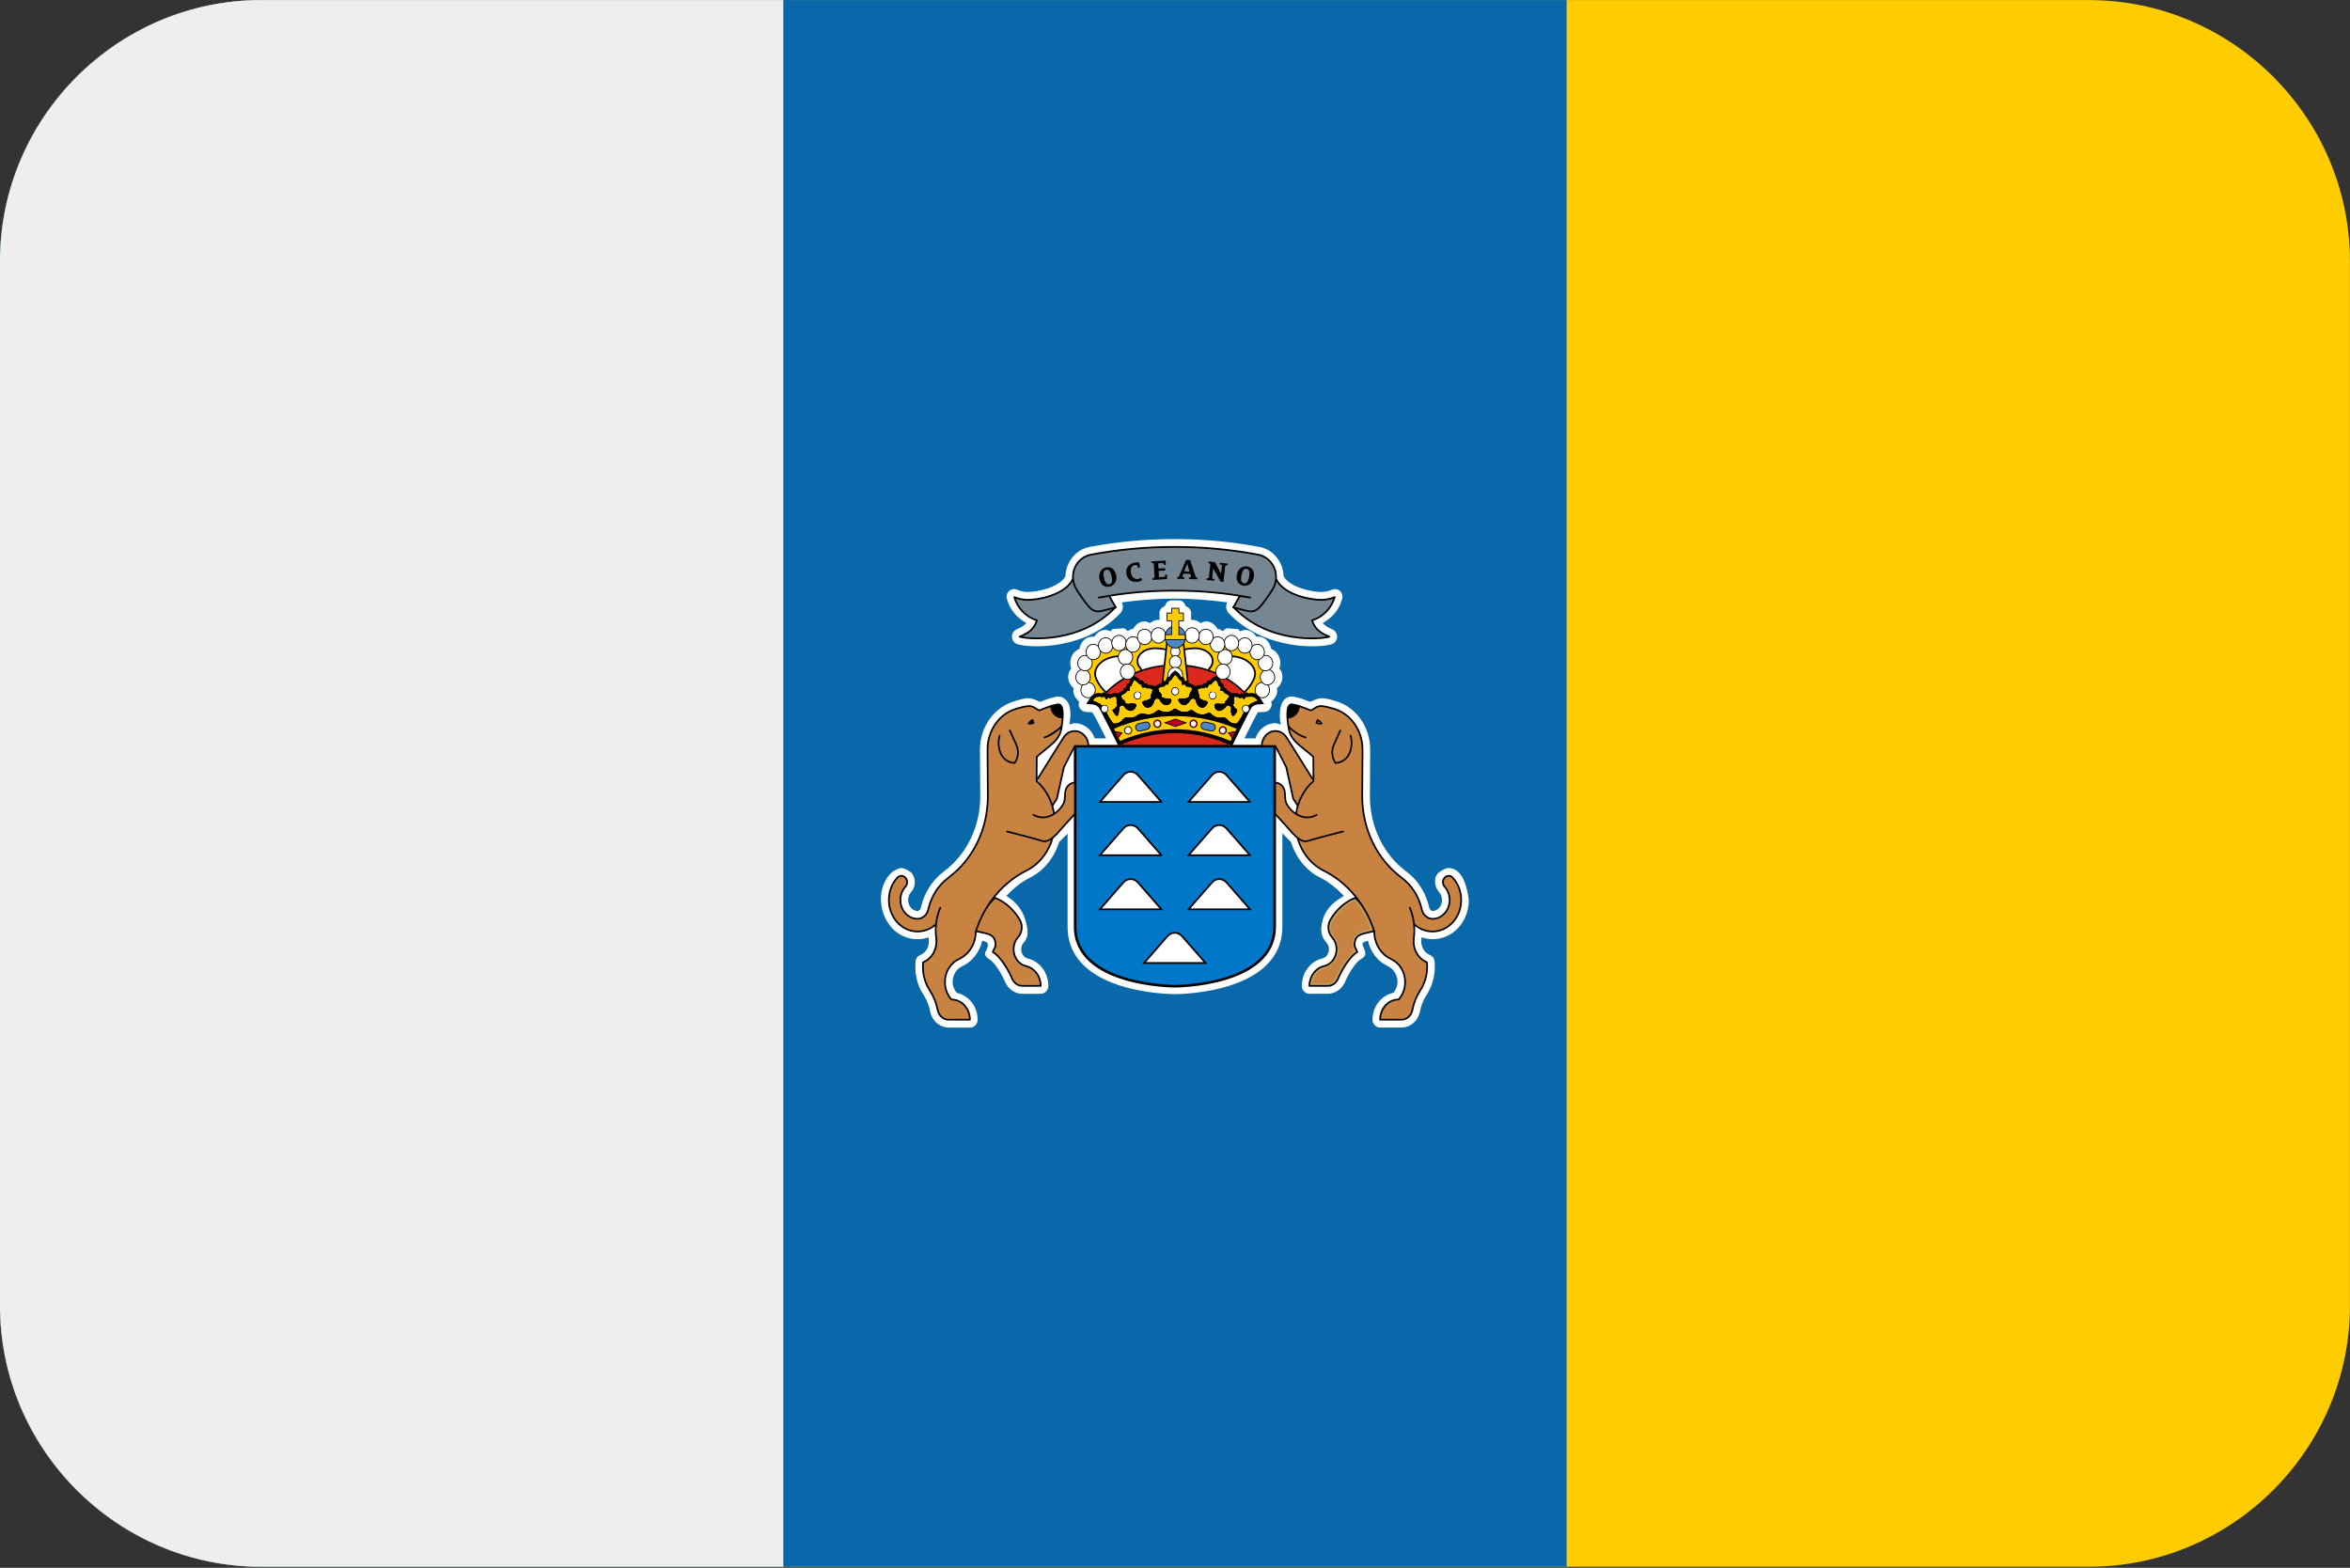 <?xml version="1.0" encoding="UTF-8"?>
<svg xmlns="http://www.w3.org/2000/svg" viewBox="0 0 3600.1 2401.738">
  <rect x="0" y="0" width="3600.1" height="2401.738" fill="#333333" stroke="none"/>
  <defs>
    <style>
      .cls-1, .cls-2, .cls-3, .cls-4, .cls-5, .cls-6, .cls-7, .cls-8, .cls-9, .cls-10 {
        stroke: #000;
      }

      .cls-1, .cls-2, .cls-3, .cls-4, .cls-5, .cls-6, .cls-8, .cls-9 {
        fill: none;
      }

      .cls-1, .cls-2, .cls-3, .cls-5, .cls-10 {
        stroke-linecap: round;
        stroke-linejoin: round;
      }

      .cls-1, .cls-6, .cls-10 {
        stroke-width: 2.566px;
      }

      .cls-2, .cls-7 {
        stroke-width: 2.501px;
      }

      .cls-3 {
        stroke-width: 2.655px;
      }

      .cls-4 {
        stroke-width: 1.25px;
      }

      .cls-11 {
        fill: #c09b5a;
      }

      .cls-11, .cls-12, .cls-13, .cls-14, .cls-15, .cls-16, .cls-17, .cls-18, .cls-19, .cls-20, .cls-21, .cls-22, .cls-23, .cls-24, .cls-25, .cls-26, .cls-27 {
        stroke-width: 0px;
      }

      .cls-5 {
        stroke-width: 3.971px;
      }

      .cls-12 {
        fill: #768692;
      }

      .cls-14 {
        fill: #da291c;
      }

      .cls-15, .cls-10 {
        fill: #c88242;
      }

      .cls-7, .cls-22, .cls-27 {
        fill: #fc0;
      }

      .cls-16 {
        fill: #fff;
      }

      .cls-17 {
        fill: #be0027;
      }

      .cls-8 {
        stroke-width: 1.328px;
      }

      .cls-18 {
        fill: #00a;
      }

      .cls-19 {
        fill: #eee;
      }

      .cls-20 {
        fill: #4c86c7;
      }

      .cls-21 {
        fill: #c0a151;
      }

      .cls-22 {
        fill-rule: evenodd;
      }

      .cls-9 {
        stroke-width: 2.657px;
      }

      .cls-23 {
        fill: #0868a9;
      }

      .cls-24 {
        fill: #0077c8;
      }

      .cls-25 {
        fill: #ecd21c;
      }

      .cls-26 {
        fill: #04a;
      }
    </style>
  </defs>
  <g id="background">
    <path id="ic" class="cls-22" d="M400,.1h2800c220,0,400,180,400,400v1600c0,220-180,400-400,400H400C180,2400.1,0,2220.1,0,2000.1V400.1C0,180.1,180,.1,400,.1Z"/>
  </g>
  <g id="country">
    <g id="ic-2" data-name="ic">
      <path class="cls-23" d="M400,.1C180,.1,0,180.1,0,400.1v1600C0,2220.1,180,2400.1,400,2400.1h2000V.1H400Z"/>
      <path class="cls-19" d="M400,.1C180,.1,0,180.1,0,400.1v1600C0,2220.1,180,2400.1,400,2400.1h800V.1H400Z"/>
      <g>
        <g>
          <path class="cls-16" d="M1872.907,995.77c.382-.404.65-.872.978-1.303l.312,1.009c-.436.12-.9.12-1.29.293h0ZM1755.929,962.875c-.232.467-.542.872-.809,1.294-.058-.015-.087-.03-.131-.03.329-.413.57-.89.943-1.266l-.003.002ZM1726.345,995.376l.338-1.064c.102,0,.178-.009.276-.015.347.505.676,1.009,1.138,1.478-.553-.23-1.166-.257-1.753-.395v-.003ZM1513.389,1448.062q-.029.135-.004,0h.004ZM1653.377,1004.276v-.009c.029.105.029.248.058.385,0-.135-.058-.248-.058-.376ZM1947.634,1004.267l.009.009c0,.135-.058.248-.073.376.029-.135.029-.275.058-.385h.006ZM2234.164,1421.158c10.651-11.69,16.007-27.049,16.007-42.409-2.536-18.67-8.878-48.325-30.768-49.081-5.419-.186-14.814,6.717-14.814,6.717-8.777,6.424-7.705,21.701.029,30.207,5.997,6.579,5.997,17.727,0,24.306-2.705,2.991-6.282,4.643-10.072,4.643-1.201,0-4.129-1.313-5.018-5.157-5.143-23.058-17.832-42.74-35.777-55.816-34.524-25.848-55.112-68.671-55.112-114.604l.453-71.516c0-35.014-21.729-65.57-52.834-74.387-.49-.135-14.588-4.924-22.093-4.505-5.826.325-11.317,3.033-16.657,5.386-.153.06-.334.286-.436.248-5.508-2.001-13.195-4.964-13.195-4.964l-7.777-2.083c-1.78-.376-4.653-.991-4.653-.991-6.042-.973-11.798,1.487-15.731,6.762-3.505,5.533-5.143,12.846-5.143,22.204,0,4.01.819,9.102,1.424,13.874-2.732-.789-5.312-2.165-8.186-2.165-14.138,0-26.089,9.772-30.564,23.325h-16.826c9.681-19.608,18.658-37.354,20.545-40.189.49.248,10.33-.385,10.33-.385,4.173-.266,7.874-2.808,9.734-6.662.828-1.697,1.236-3.533,1.236-5.368,0-1.183-.668-2.239-.978-3.367,5.419-4.368,9.449-10.359,9.449-18.058,0,0-.694-1.762-.898-2.358,5.063-4.524,8.746-10.46,8.746-17.443,0-2.78-.462-5.606-1.468-8.341-.668-1.89-2.145-3.193-3.239-4.799.943-2.698,1.602-5.515,1.602-8.332,0-5.79-1.993-11.58-5.953-16.113-2.287-2.616-5.089-4.487-8.124-5.771-1.477-7.001-5.081-13.479-11.683-16.755-3.515-1.762-7.287-2.193-11.006-1.927-3.862-5.579-9.227-9.818-16.301-10.277-3.088-.184-5.873,1.046-8.702,2.12-1.575-1.927-2.856-3.478-2.856-3.478l-17.431-1.248c-2.42.854-4.111,2.808-6.05,4.404-3.088-1.734-5.873-3.294-5.873-3.294,0,0-1.486.487-1.851.615-4.004-6.891-9.948-12.277-18.205-12.277-2.936,0-5.436,1.569-8.061,2.688-3.755-2.872-8.043-5.083-13.008-5.083-.64,0-1.058.615-1.673.679v-10.974c0-5.267-3.666-8.919-8.239-10.58-1.477-4.909-5.152-8.873-10.41-8.873h-11.105c-5.249,0-8.942,3.964-10.428,8.873-4.556,1.661-8.23,5.313-8.23,10.58v10.928c-.605-.045-1.041-.633-1.655-.633-4.974,0-9.289,2.221-13.008,5.092-2.652-1.129-5.125-2.698-8.106-2.698-8.239,0-14.174,5.386-18.169,12.286-.383-.135-1.895-.624-1.895-.624,0,0-3.105,1.753-5.837,3.285-1.94-1.597-3.612-3.542-6.041-4.395l-17.351,1.201s-1.815,2.184-2.91,3.487c-2.794-1.064-5.579-2.266-8.693-2.083-7.074.45-12.43,4.716-16.327,10.304-3.755-.284-7.527.135-11.078,1.927-6.567,3.267-10.161,9.726-11.62,16.719-3.034,1.286-5.819,3.165-8.115,5.771-3.986,4.542-5.926,10.359-5.926,16.149,0,2.835.614,5.634,1.566,8.313-1.095,1.615-2.571,2.918-3.265,4.799-.978,2.725-1.442,5.551-1.442,8.322,0,6.937,3.666,12.883,8.729,17.434-.223.606-.908,2.376-.908,2.376,0,7.579,3.897,13.562,9.173,17.929-.347,1.165-1.023,2.276-1.023,3.496,0,1.826.401,3.643,1.21,5.34,1.869,3.881,5.57,6.423,9.752,6.698l9.894.633c2.296,2.624,11.434,20.333,21.239,39.932h-17.403c-4.493-13.516-16.425-23.251-30.536-23.251-2.901,0-5.472,1.377-8.195,2.138.642-5.331,1.531-11.203,1.531-14.993,0-12.736-2.936-17.553-4.173-19.554-5.054-6.799-10.793-9.258-16.87-8.304,0,0-2.936.642-4.734,1.018l-7.626,2.037s-7.691,2.972-13.213,4.982c-.087.03-.254-.159-.391-.219-5.357-2.339-10.857-5.036-16.692-5.377-6.974-.409-20.562,4.056-20.562,4.056-32.655,9.203-54.374,39.759-54.374,74.754,0,.075.267,39.574.267,39.574v9.855c.058.105.204,22.242.204,22.242,0,45.841-20.608,88.628-55.112,114.374-17.919,13.14-30.617,32.83-35.734,55.53-.952,4.248-3.87,5.533-5.089,5.533-3.791,0-7.368-1.642-10.081-4.634-2.999-3.267-4.484-7.717-4.484-12.121,0-4.45,1.513-8.882,4.502-12.194,3.844-4.267,5.766-9.699,5.766-15.131,0-5.469-1.9-10.929-5.81-15.131-.029-.03-9.369-6.623-14.762-6.616-5.405.007-14.779,6.671-14.779,6.671-23.008,21.693-21.293,61.431.009,84.811,15.046,16.498,37.05,21.305,56.456,14.681.058.946.427,6.267.427,6.267,0,9.295-5.205,17.654-12.964,20.782-4.28,1.716-7.225,5.432-7.447,10.167l-.382,7.854c0,15.717,4.467,30.794,12.946,43.612,5.01,8.01,8.222,16.167,9.823,24.847,3.719,17.113,17.173,24.738,28.134,24.738h32.85c6.469,0,11.7-5.386,11.7-12.038,0-20.82-14.067-37.391-32.299-41.309-3.453-4.661-5.979-10.102-5.979-16.287,0-10.726,5.686-20.241,14.521-24.214,15.766-7.295,26.738-21.931,30.794-39.144,7.456,1.707,8.64,2.459,8.64,7.038-1.404,8.206-2.896,7.22-4.071,11.154-1.134,3.798,2.158,7.959,6.357,10.115,7.029,3.615,18.604,21.379,23.89,34.252,5.072,11.616,15.233,18.682,26.622,18.682h28.143c6.469,0,11.692-5.386,11.692-12.048,0-20.232-13.311-37.932-31.649-42.089-5.757-1.367-9.868-7.258-9.868-14.039,0-3.808,1.29-7.432,3.693-10.194,5.695-6.331,8.809-14.589,2.781-34.248-6.028-19.659-17.141-29.596-29.367-37.387,10.463-10.873,21.889-20.545,34.905-27.224,21.844-10.414,38.314-30.491,46.046-55.137,3.684-3.734,12.51-12.727,12.946-13.158v142.745c0,102.134,157.821,103.31,164.542,103.31s164.498-1.174,164.498-103.31v-143.112c.029.015.169.192.169.192,0,0,9.334,9.478,13.089,13.323,7.768,24.619,24.228,44.703,46.081,55.164,13,6.616,24.389,16.269,34.862,27.132-12.181,7.763-26.045,16.323-32.095,36.083-6.05,19.76-.131,29.339,5.509,35.58,2.411,2.771,3.71,6.386,3.71,10.222,0,6.772-4.137,12.662-9.85,13.993-18.365,4.138-31.685,21.838-31.685,42.089,0,6.652,5.241,12.057,11.71,12.057h28.151c11.416,0,21.568-7.056,26.524-18.416,5.374-13.103,16.915-30.858,23.988-34.518,4.208-2.193,7.011-5.12,7.011-9.047,0-1.109-.222-2.312-.702-3.588l-3.105-8.176s-.33-.716-.668-1.422c.117-3.349,1.744-4.542,8.391-6.056,4.031,17.231,14.992,31.839,30.617,38.941,8.862,4.111,14.716,13.846,14.716,24.407,0,6.12-2.554,11.543-5.997,16.25-18.249,3.927-32.308,20.516-32.308,41.336,0,6.652,5.232,12.038,11.683,12.038h32.904c10.926,0,24.361-7.607,28.028-24.297,1.655-9.148,4.858-17.296,9.601-24.655,8.746-13.387,13.231-28.463,13.231-44.209l-.373-7.864c-.232-4.762-3.167-8.506-7.483-10.231-7.723-3.074-12.902-11.415-12.902-20.746,0,0,.258-4.496.364-6.258,19.424,6.643,41.419,1.835,56.465-14.681l.006.009ZM1545.734,926.424c5.454,12.451,15.286,21.416,26.533,28.114-3.292,3.67-7.616,6.662-14.636,9.589-4.449,1.835-7.332,6.267-7.332,11.167,0,.165.009.322.009.485.195,5.092,3.488,9.515,8.204,11.029,19.005,6.111,103.355,9.726,157.865-47.529,2.402-2.523,3.871-6.414,3.871-10.13,0-1.991-.436-3.918-1.362-5.579,0,0-.401-.716-.453-.798,26.577-3.487,53.323-5.854,79.981-5.854,28.054,0,55.121,2.367,81.832,5.882-.102.201-.436.771-.436.771-.926,1.661-1.344,3.606-1.344,5.606,0,3.689,1.442,7.579,3.826,10.093,54.481,57.238,138.858,53.65,157.88,47.539,4.724-1.514,8.008-5.927,8.185-11.011,0-.184.029-.34.029-.505,0-4.9-2.883-9.332-7.323-11.167-7.064-2.945-11.371-5.937-14.682-9.589,11.264-6.698,21.124-15.708,26.586-28.243,0-.015,3.007-8.203,3.007-8.203.481-1.33.729-2.698.729-4.028,0-3.175-1.353-6.203-3.755-8.57-3.39-3.331-8.533-3.854-12.83-1.927-4.529,2.028-9.814,3.129-15.731,3.257-12.973.322-48.537-6.524-57.996-24.223-.659-21.72-15.588-40.392-36.276-44.64-42.976-8.102-86.477-12.149-129.845-12.149-45.235,0-88.755,4.046-131.187,12.011-21.204,4.368-36.161,23.049-36.801,44.777-9.432,17.7-45.031,24.545-58.004,24.223-5.899-.135-11.176-1.23-15.74-3.257-4.306-1.918-9.449-1.395-12.848,1.954-2.385,2.339-3.719,5.377-3.719,8.552,0,1.321.249,2.688.72,4.019l3.043,8.332v.003Z"/>
          <path class="cls-27" d="M1697.243,1062.518c-8.613-4.992-19.647-21.453-19.647-30.023,0-15.076,17.155-27.253,38.314-27.253l8.551-3.771,3.906-13.204s-47.638-6.267-60.7,17.387c-13.044,23.626-6.317,39.051-.863,51.476,5.463,12.451,17.849,18.727,17.849,18.727l12.59-13.341v.002Z"/>
          <path class="cls-9" d="M1697.243,1062.518c-8.613-4.992-19.647-21.453-19.647-30.023,0-15.076,17.155-27.253,38.314-27.253l8.551-3.771,3.906-13.204s-47.638-6.267-60.7,17.387c-13.044,23.626-6.317,39.051-.863,51.476,5.463,12.451,17.849,18.727,17.849,18.727l12.59-13.341v.002Z"/>
          <path class="cls-27" d="M1746.953,1023.432c-2.794-3.065-4.413-6.79-4.413-10.781,0-10.809,12.047-19.617,26.915-19.617,5.445,0,16.087,1.183,20.295,3.202l1.316-22.582s-40.192-4.781-55.665,13.589c-15.473,18.378-11.558,36.437-10.25,40.602,1.29,4.193,3.941,10.442,3.941,10.442l22.156-6.964-4.298-7.891h.002Z"/>
          <path class="cls-9" d="M1746.953,1023.432c-2.794-3.065-4.413-6.79-4.413-10.781,0-10.809,12.047-19.617,26.915-19.617,5.445,0,16.087,1.183,20.295,3.202l1.316-22.582s-40.192-4.781-55.665,13.589c-15.473,18.378-11.558,36.437-10.25,40.602,1.29,4.193,3.941,10.442,3.941,10.442l22.156-6.964-4.298-7.891h.002Z"/>
          <path class="cls-27" d="M1903.084,1062.518c8.622-4.992,19.682-21.453,19.682-30.023,0-15.076-17.164-27.253-38.34-27.253l-8.542-3.771-3.915-13.204s47.629-6.267,60.691,17.387c13,23.626,6.317,39.051.889,51.476-5.472,12.451-17.875,18.727-17.875,18.727l-12.59-13.341v.002Z"/>
          <path class="cls-9" d="M1903.084,1062.518c8.622-4.992,19.682-21.453,19.682-30.023,0-15.076-17.164-27.253-38.34-27.253l-8.542-3.771-3.915-13.204s47.629-6.267,60.691,17.387c13,23.626,6.317,39.051.889,51.476-5.472,12.451-17.875,18.727-17.875,18.727l-12.59-13.341v.002Z"/>
          <path class="cls-27" d="M1853.373,1023.432c2.776-3.065,4.431-6.79,4.431-10.781,0-10.809-12.083-19.617-26.915-19.617-5.463,0-16.069,1.183-20.295,3.202l-1.29-22.582s40.155-4.781,55.637,13.589c15.447,18.378,11.549,36.437,10.223,40.602-1.264,4.193-3.906,10.442-3.906,10.442l-22.164-6.964,4.28-7.891Z"/>
          <path class="cls-9" d="M1853.373,1023.432c2.776-3.065,4.431-6.79,4.431-10.781,0-10.809-12.083-19.617-26.915-19.617-5.463,0-16.069,1.183-20.295,3.202l-1.29-22.582s40.155-4.781,55.637,13.589c15.447,18.378,11.549,36.437,10.223,40.602-1.264,4.193-3.906,10.442-3.906,10.442l-22.164-6.964,4.28-7.891Z"/>
          <path class="cls-14" d="M1693.015,1062.669c24.985-26.692,63.841-43.878,107.466-43.878s82.455,17.186,107.44,43.878l-30.029,84.728h-156.451l-28.429-84.728h.003Z"/>
          <path class="cls-2" d="M1693.015,1062.669c24.985-26.692,63.841-43.878,107.466-43.878s82.455,17.186,107.44,43.878l-30.029,84.728h-156.451l-28.429-84.728h.003Z"/>
          <path class="cls-25" d="M1820.281,1049.89l-20.011-13.589-19.753,13.589,7.688-69.827h24.318l7.759,69.827h0Z"/>
          <path class="cls-7" d="M1820.281,1049.89l-20.011-13.589-19.753,13.589,7.688-69.827h24.318l7.759,69.827h0Z"/>
          <path class="cls-16" d="M1801.913,990.809c-3.826-.854-7.581,1.762-8.373,5.854-.792,4.065,1.628,8.047,5.49,8.91,3.835.854,7.581-1.771,8.373-5.855.783-4.102-1.673-8.093-5.49-8.91Z"/>
          <path class="cls-4" d="M1801.913,990.809c-3.826-.854-7.581,1.762-8.373,5.854-.792,4.065,1.628,8.047,5.49,8.91,3.835.854,7.581-1.771,8.373-5.855.783-4.102-1.673-8.093-5.49-8.91Z"/>
          <path class="cls-16" d="M1802.35,1004.64c-4.84-1.111-9.574,2.23-10.57,7.441-1.023,5.157,2.127,10.176,6.958,11.259,4.885,1.064,9.627-2.239,10.633-7.423.978-5.166-2.127-10.24-7.021-11.277Z"/>
          <path class="cls-4" d="M1802.35,1004.64c-4.84-1.111-9.574,2.23-10.57,7.441-1.023,5.157,2.127,10.176,6.958,11.259,4.885,1.064,9.627-2.239,10.633-7.423.978-5.166-2.127-10.24-7.021-11.277Z"/>
          <path class="cls-16" d="M1802.787,1022.529c-6.131-1.368-12.128,2.835-13.4,9.378-1.264,6.533,2.687,12.873,8.817,14.259,6.148,1.34,12.119-2.89,13.373-9.378,1.29-6.533-2.625-12.91-8.791-14.259h0Z"/>
          <path class="cls-4" d="M1802.787,1022.529c-6.131-1.368-12.128,2.835-13.4,9.378-1.264,6.533,2.687,12.873,8.817,14.259,6.148,1.34,12.119-2.89,13.373-9.378,1.29-6.533-2.625-12.91-8.791-14.259h0Z"/>
          <path class="cls-16" d="M1678,1057.107c0-6.496-4.929-11.809-11.069-11.809-6.104,0-11.087,5.313-11.087,11.809s4.983,11.791,11.087,11.791c6.139,0,11.069-5.276,11.069-11.791Z"/>
          <path class="cls-4" d="M1678,1057.107c0-6.496-4.929-11.809-11.069-11.809-6.104,0-11.087,5.313-11.087,11.809s4.983,11.791,11.087,11.791c6.139,0,11.069-5.276,11.069-11.791Z"/>
          <path class="cls-16" d="M1735.291,1006.745c0-6.533-4.974-11.8-11.069-11.8-6.139,0-11.113,5.267-11.113,11.8s4.974,11.8,11.113,11.8c6.095,0,11.069-5.285,11.069-11.8Z"/>
          <path class="cls-4" d="M1735.291,1006.745c0-6.533-4.974-11.8-11.069-11.8-6.139,0-11.113,5.267-11.113,11.8s4.974,11.8,11.113,11.8c6.095,0,11.069-5.285,11.069-11.8Z"/>
          <path class="cls-16" d="M1738.498,1028.994c0-6.506-5.001-11.809-11.131-11.809s-11.078,5.304-11.078,11.809c0,6.551,4.965,11.791,11.078,11.791s11.131-5.239,11.131-11.791Z"/>
          <path class="cls-4" d="M1738.498,1028.994c0-6.506-5.001-11.809-11.131-11.809s-11.078,5.304-11.078,11.809c0,6.551,4.965,11.791,11.078,11.791s11.131-5.239,11.131-11.791Z"/>
          <path class="cls-16" d="M1669.544,1041.622c2.189-6.074-.668-12.873-6.389-15.214-5.739-2.331-12.136.724-14.307,6.808-2.207,6.111.694,12.864,6.38,15.205,5.739,2.367,12.11-.697,14.316-6.799h0Z"/>
          <path class="cls-4" d="M1669.544,1041.622c2.189-6.074-.668-12.873-6.389-15.214-5.739-2.331-12.136.724-14.307,6.808-2.207,6.111.694,12.864,6.38,15.205,5.739,2.367,12.11-.697,14.316-6.799h0Z"/>
          <path class="cls-16" d="M1670.273,1023.883c4.164-4.781,3.915-12.222-.542-16.69-4.467-4.423-11.469-4.202-15.66.559-4.191,4.79-3.933,12.25.534,16.708,4.476,4.441,11.478,4.23,15.668-.579v.002Z"/>
          <path class="cls-4" d="M1670.273,1023.883c4.164-4.781,3.915-12.222-.542-16.69-4.467-4.423-11.469-4.202-15.66.559-4.191,4.79-3.933,12.25.534,16.708,4.476,4.441,11.478,4.23,15.668-.579v.002Z"/>
          <path class="cls-16" d="M1679.603,1009.45c5.57-2.734,7.937-9.754,5.365-15.654-2.598-5.909-9.191-8.487-14.734-5.707-5.525,2.762-7.937,9.754-5.357,15.681,2.598,5.927,9.209,8.469,14.725,5.68h0Z"/>
          <path class="cls-4" d="M1679.603,1009.45c5.57-2.734,7.937-9.754,5.365-15.654-2.598-5.909-9.191-8.487-14.734-5.707-5.525,2.762-7.937,9.754-5.357,15.681,2.598,5.927,9.209,8.469,14.725,5.68h0Z"/>
          <path class="cls-16" d="M1694.473,1000.581c6.121-.367,10.811-5.955,10.41-12.461-.329-6.506-5.561-11.497-11.656-11.13-6.122.385-10.793,5.973-10.437,12.497.347,6.506,5.588,11.479,11.683,11.093h0Z"/>
          <path class="cls-4" d="M1694.473,1000.581c6.121-.367,10.811-5.955,10.41-12.461-.329-6.506-5.561-11.497-11.656-11.13-6.122.385-10.793,5.973-10.437,12.497.347,6.506,5.588,11.479,11.683,11.093h0Z"/>
          <path class="cls-16" d="M1710.8,996.221c5.783,2.074,12.074-1.276,14.023-7.469,1.931-6.166-1.219-12.873-7.02-14.929-5.801-2.046-12.092,1.266-14.041,7.451-1.904,6.221,1.219,12.883,7.038,14.947Z"/>
          <path class="cls-4" d="M1710.8,996.221c5.783,2.074,12.074-1.276,14.023-7.469,1.931-6.166-1.219-12.873-7.02-14.929-5.801-2.046-12.092,1.266-14.041,7.451-1.904,6.221,1.219,12.883,7.038,14.947Z"/>
          <path class="cls-16" d="M1728.585,996.371c4.725,4.129,11.709,3.404,15.597-1.606,3.87-5.047,3.203-12.516-1.521-16.627-4.734-4.147-11.709-3.404-15.599,1.615-3.87,5.047-3.221,12.47,1.522,16.618h.001Z"/>
          <path class="cls-4" d="M1728.585,996.371c4.725,4.129,11.709,3.404,15.597-1.606,3.87-5.047,3.203-12.516-1.521-16.627-4.734-4.147-11.709-3.404-15.599,1.615-3.87,5.047-3.221,12.47,1.522,16.618h.001Z"/>
          <path class="cls-16" d="M1764.593,975.625c0-6.551-4.956-11.8-11.104-11.8-6.095,0-11.06,5.248-11.06,11.8s4.965,11.791,11.06,11.791c6.148,0,11.104-5.267,11.104-11.791Z"/>
          <path class="cls-4" d="M1764.593,975.625c0-6.551-4.956-11.8-11.104-11.8-6.095,0-11.06,5.248-11.06,11.8s4.965,11.791,11.06,11.791c6.148,0,11.104-5.267,11.104-11.791Z"/>
          <path class="cls-16" d="M1785.731,973.37c0-6.524-5.001-11.818-11.104-11.818-6.14,0-11.069,5.294-11.069,11.818s4.929,11.791,11.069,11.791c6.104,0,11.104-5.276,11.104-11.791Z"/>
          <path class="cls-4" d="M1785.731,973.37c0-6.524-5.001-11.818-11.104-11.818-6.14,0-11.069,5.294-11.069,11.818s4.929,11.791,11.069,11.791c6.104,0,11.104-5.276,11.104-11.791Z"/>
          <path class="cls-16" d="M1922.764,1057.107c0-6.496,4.974-11.809,11.095-11.809s11.051,5.313,11.051,11.809-4.929,11.791-11.051,11.791-11.095-5.276-11.095-11.791Z"/>
          <path class="cls-4" d="M1922.764,1057.107c0-6.496,4.974-11.809,11.095-11.809s11.051,5.313,11.051,11.809-4.929,11.791-11.051,11.791-11.095-5.276-11.095-11.791Z"/>
          <path class="cls-16" d="M1865.618,1006.745c0-6.533,4.974-11.8,11.078-11.8,6.139,0,11.087,5.267,11.087,11.8s-4.947,11.8-11.087,11.8c-6.104,0-11.078-5.285-11.078-11.8Z"/>
          <path class="cls-4" d="M1865.618,1006.745c0-6.533,4.974-11.8,11.078-11.8,6.139,0,11.087,5.267,11.087,11.8s-4.947,11.8-11.087,11.8c-6.104,0-11.078-5.285-11.078-11.8Z"/>
          <path class="cls-16" d="M1862.411,1028.994c0-6.506,4.983-11.809,11.123-11.809,6.068,0,11.06,5.304,11.06,11.809,0,6.551-4.992,11.791-11.06,11.791-6.139,0-11.123-5.239-11.123-11.791Z"/>
          <path class="cls-4" d="M1862.411,1028.994c0-6.506,4.983-11.809,11.123-11.809,6.068,0,11.06,5.304,11.06,11.809,0,6.551-4.992,11.791-11.06,11.791-6.139,0-11.123-5.239-11.123-11.791Z"/>
          <path class="cls-16" d="M1931.365,1041.622c-2.171-6.074.659-12.873,6.397-15.214,5.686-2.331,12.119.724,14.316,6.808,2.198,6.111-.676,12.864-6.433,15.205-5.703,2.367-12.11-.697-14.281-6.799h0Z"/>
          <path class="cls-4" d="M1931.365,1041.622c-2.171-6.074.659-12.873,6.397-15.214,5.686-2.331,12.119.724,14.316,6.808,2.198,6.111-.676,12.864-6.433,15.205-5.703,2.367-12.11-.697-14.281-6.799h0Z"/>
          <path class="cls-16" d="M1930.636,1023.883c-4.2-4.781-3.942-12.222.516-16.69,4.476-4.423,11.487-4.202,15.677.559,4.182,4.79,3.933,12.25-.551,16.708-4.449,4.441-11.487,4.23-15.642-.579v.002Z"/>
          <path class="cls-4" d="M1930.636,1023.883c-4.2-4.781-3.942-12.222.516-16.69,4.476-4.423,11.487-4.202,15.677.559,4.182,4.79,3.933,12.25-.551,16.708-4.449,4.441-11.487,4.23-15.642-.579v.002Z"/>
          <path class="cls-16" d="M1921.306,1009.45c-5.552-2.734-7.955-9.754-5.392-15.654,2.607-5.909,9.2-8.487,14.744-5.707,5.552,2.762,7.955,9.754,5.392,15.681-2.625,5.927-9.192,8.469-14.744,5.68h0Z"/>
          <path class="cls-4" d="M1921.306,1009.45c-5.552-2.734-7.955-9.754-5.392-15.654,2.607-5.909,9.2-8.487,14.744-5.707,5.552,2.762,7.955,9.754,5.392,15.681-2.625,5.927-9.192,8.469-14.744,5.68h0Z"/>
          <path class="cls-16" d="M1906.437,1000.581c-6.14-.367-10.82-5.955-10.464-12.461.364-6.506,5.632-11.497,11.718-11.13,6.104.385,10.802,5.973,10.428,12.497-.356,6.506-5.579,11.479-11.683,11.093Z"/>
          <path class="cls-4" d="M1906.437,1000.581c-6.14-.367-10.82-5.955-10.464-12.461.364-6.506,5.632-11.497,11.718-11.13,6.104.385,10.802,5.973,10.428,12.497-.356,6.506-5.579,11.479-11.683,11.093Z"/>
          <path class="cls-16" d="M1890.109,996.221c-5.846,2.074-12.083-1.276-14.023-7.469-1.931-6.166,1.201-12.873,7.02-14.929,5.793-2.046,12.083,1.266,13.961,7.451,1.984,6.221-1.147,12.883-6.958,14.947Z"/>
          <path class="cls-4" d="M1890.109,996.221c-5.846,2.074-12.083-1.276-14.023-7.469-1.931-6.166,1.201-12.873,7.02-14.929,5.793-2.046,12.083,1.266,13.961,7.451,1.984,6.221-1.147,12.883-6.958,14.947Z"/>
          <path class="cls-16" d="M1872.324,996.371c-4.716,4.129-11.683,3.404-15.588-1.606-3.861-5.047-3.176-12.516,1.522-16.627,4.742-4.147,11.683-3.404,15.588,1.615,3.888,5.047,3.23,12.47-1.522,16.618h0Z"/>
          <path class="cls-4" d="M1872.324,996.371c-4.716,4.129-11.683,3.404-15.588-1.606-3.861-5.047-3.176-12.516,1.522-16.627,4.742-4.147,11.683-3.404,15.588,1.615,3.888,5.047,3.23,12.47-1.522,16.618h0Z"/>
          <path class="cls-16" d="M1836.317,975.625c0-6.551,4.956-11.8,11.069-11.8s11.113,5.248,11.113,11.8-4.992,11.791-11.113,11.791-11.069-5.267-11.069-11.791Z"/>
          <path class="cls-4" d="M1836.317,975.625c0-6.551,4.956-11.8,11.069-11.8s11.113,5.248,11.113,11.8-4.992,11.791-11.113,11.791-11.069-5.267-11.069-11.791Z"/>
          <path class="cls-16" d="M1815.179,973.37c0-6.524,4.965-11.818,11.086-11.818s11.095,5.294,11.095,11.818-4.992,11.791-11.095,11.791-11.086-5.276-11.086-11.791Z"/>
          <path class="cls-4" d="M1815.179,973.37c0-6.524,4.965-11.818,11.086-11.818s11.095,5.294,11.095,11.818-4.992,11.791-11.095,11.791-11.086-5.276-11.086-11.791Z"/>
          <path class="cls-13" d="M1930.928,1069.885c-3.15-4.9-7.626-7.808-12.599-8.304-1.94-.12-3.791.135-5.499.697-.187-.075-.312-.257-.462-.331l-2.901-1.707-2.785,1.881c-.659.431-1.05.991-1.557,1.496-.102-.06-.16-.15-.258-.219l-2.936-1.597s-2.376,1.688-2.616,1.89c-2.74-1.44-5.641-2.202-8.48-2.074l-3.746.192s-.146.413-.169.559c-2.002-2.257-4.68-3.881-7.661-4.854-.029-.135-.694-3.34-.694-3.34l-3.132-1c-.117-.015-.24-.015-.347-.03-.029-.825-.087-1.578-.267-2.468l-.783-3.386s-3.007-.845-3.141-.881c-.811-3.202-2.233-6.139-4.262-8.368l-2.616-2.844-3.497,1.532c-2.687,1.174-5.063,3.285-7.003,5.891-.117-.009-3.176-.477-3.176-.477l-1.975,2.789c-.498.679-.889,1.395-1.219,2.11-.102-.015-.16-.045-.258-.075l-3.248-.413s-1.842,2.707-1.913,2.799c-3.105-.304-6.184.075-8.835,1.303,0,0-.774.34-1.539.697-.926-.689-1.966-1.44-1.966-1.44-2.491-1.89-5.641-2.863-8.907-3.202-.029-.03-.029-.105-.087-.192l-1.325-3.221-3.274-.293c-.204-.015-.382-.015-.57-.015-.169-.854-.418-1.716-.819-2.597l-1.405-3.175-3.257-.156h-.131c-1.451-3.221-3.497-5.918-6.068-7.772l-3.123-2.266-3.079,2.266c-2.563,1.853-4.591,4.551-6.05,7.772h-.131l-3.274.156-1.396,3.175c-.41.881-.64,1.742-.828,2.597-.204,0-.373,0-.57.015l-3.247.293-1.344,3.221c-.044.075-.058.156-.073.192-3.275.34-6.433,1.313-8.916,3.202,0,0-1.193.845-2.073,1.514-.917-.404-1.771-.771-1.771-.771-2.669-1.23-5.748-1.606-8.871-1.303-.073-.09-1.842-2.799-1.842-2.799l-3.301.413c-.102.03-.178.06-.267.075-.347-.716-.694-1.431-1.193-2.11l-1.975-2.789s-3.079.467-3.185.477c-1.931-2.606-4.325-4.716-7.038-5.891l-3.453-1.532-2.634,2.844c-2.029,2.23-3.435,5.166-4.28,8.368-.073.03-3.079.881-3.079.881l-.809,3.386c-.204.89-.249,1.642-.276,2.468-.087.009-.232.009-.329.03l-3.168,1s-.685,3.202-.694,3.34c-2.954.973-5.623,2.597-7.625,4.854-.044-.15-.187-.559-.187-.559l-3.772-.192c-2.803-.135-5.721.633-8.471,2.074-.24-.201-2.589-1.89-2.589-1.89l-2.936,1.597c-.102.075-.169.165-.267.219-.49-.505-.934-1.064-1.566-1.496l-2.803-1.881-2.847,1.707c-.16.075-.338.257-.453.331-1.735-.559-3.613-.816-5.525-.697-4.992.496-9.449,3.404-12.617,8.304l-5.606,8.643,9.885.624c.058,0,5.41.423,9.094,4.469,2.696,3,30.27,58.972,30.27,58.972l4.636-2.037c27.449-11.745,54.401-17.47,82.374-17.47s55.121,5.744,82.66,17.626l4.645,1.991s27.334-56.082,30.039-59.081c3.666-4.046,9.013-4.469,9.058-4.469l9.823-.624-5.552-8.643h-.016ZM1867.611,1066.472c-.102.496-.24,1.449-.24,1.449,0,0,3.933.221,5.321.313-1.29.541-4.956,2.065-4.956,2.065,0,0,.356.789.57,1.082-.952-.275-1.896-.579-2.652-.798l-1.673-.532s-2.118-.588-2.162-.588c2.901-1.496,4.413-2.285,5.792-2.991h0ZM1858.429,1058.168s1.61-3.89,2.171-5.175c0,1.449.073,5.671.073,5.671,0,0,.809-.12,1.219-.184-.614,1.12-1.789,3.101-3.542,6.148-.498-3.542-.809-5.864-.969-7.129.312.184,1.041.67,1.041.67h.007ZM1848.855,1063.893s.204-.936.356-1.449c.987,1.248,2.091,2.569,4.191,5.193-.117-.045-2.216-.34-2.216-.34l-1.735-.23c-.757-.105-1.682-.221-2.696-.385.232-.211.88-.743.88-.743,0,0-2.812-2.955-3.746-3.982,1.246.496,4.965,1.936,4.965,1.936h0ZM1810.658,1057.498c.058.762.058,1.881.058,1.881l6.202-1.009c.102-.03.169,0,.267-.03-.102.06-.102.15-.195.201l-5.232,3.661s.596.78.952,1.239c-1.246-.045-2.527-.15-3.577-.23l-1.815-.174-2.491-.165s-.551-.015-.703-.015c3.239-2.698,5.214-4.239,6.54-5.359h-.005ZM1799.02,1051.231l1.325-6.524c.009-.075.073-.156.073-.23.015.075.087.156.117.23l1.308,6.524s.969-.367,1.539-.568c-.391,1.082-1.451,4.349-2.963,8.643-1.433-4.294-2.553-7.561-2.918-8.643.561.201,1.521.568,1.521.568h-.002ZM1783.974,1058.37l6.184,1.009s0-1.12.029-1.881c1.37,1.12,3.301,2.661,6.575,5.359-.284,0-3.176.184-3.176.184l-1.842.174c-1.069.075-2.314.184-3.595.23.364-.458,1.015-1.239,1.015-1.239l-5.25-3.661c-.073-.06-.152-.135-.24-.201.131.03.195,0,.302.03l-.002-.003ZM1751.373,1062.444c.087.514.329,1.449.329,1.449,0,0,3.693-1.44,4.983-1.936-.978,1.028-3.764,3.982-3.764,3.982,0,0,.605.532.88.743-.987.165-1.94.284-2.714.385l-1.753.23c.029,0-1.539.211-1.539.211,0,0-.534.075-.668.135,2.109-2.624,3.23-3.946,4.244-5.193v-.006ZM1739.877,1058.663s.058-4.221.073-5.671c.542,1.284,2.162,5.175,2.162,5.175,0,0,.72-.487,1.067-.67-.169,1.266-.507,3.588-1.006,7.129-1.735-3.046-2.91-5.028-3.515-6.148.383.06,1.219.184,1.219.184h0ZM1733.151,1067.921s-.146-.955-.232-1.449c1.405.707,2.918,1.496,5.81,2.991-.029,0-2.162.588-2.162.588l-1.682.532c-.72.219-1.673.523-2.598.798.146-.293.507-1.082.507-1.082,0,0-3.648-1.523-4.938-2.065,1.379-.09,5.294-.313,5.294-.313h0ZM1700.433,1082.346s-1.504.78-2.936,1.569c-.152-.165-.249-.331-.401-.577.765-2.129,1.201-3.34,1.575-4.505.24.34.711,1.091.711,1.091,0,0,2.198-1.973,3.541-3.221-.757,1.707-1.957,4.505-1.957,4.505,0,0,.668.211.889.293-.561.331-1.077.633-1.424.845h.002ZM1903.024,1083.979c-1.459-.854-2.901-1.633-2.901-1.633-.375-.211-.872-.514-1.451-.845.24-.075.88-.293.88-.293,0,0-1.21-2.799-1.931-4.505,1.318,1.248,3.542,3.221,3.542,3.221,0,0,.49-.751.685-1.091.427,1.165.854,2.376,1.593,4.505-.146.248-.24.413-.418.642h.001Z"/>
          <path class="cls-20" d="M1795.935,992.012c-8.355-2.652-13.106-12.084-10.651-21.003,2.509-8.955,11.353-14.011,19.727-11.341,8.391,2.633,13.186,12.038,10.686,20.994-2.5,8.891-11.354,14.01-19.762,11.35h0Z"/>
          <path class="cls-4" d="M1795.935,992.012c-8.355-2.652-13.106-12.084-10.651-21.003,2.509-8.955,11.353-14.011,19.727-11.341,8.391,2.633,13.186,12.038,10.686,20.994-2.5,8.891-11.354,14.01-19.762,11.35h0Z"/>
          <path class="cls-27" d="M1800.309,1096.945c-32.254,0-63.735,6.616-93.71,19.379l9.263,18.682c27.165-11.644,54.739-17.929,84.447-17.929s57.532,6.34,84.759,18.049l9.298-18.654c-30.092-12.855-61.669-19.525-94.057-19.525v-.003Z"/>
          <path class="cls-25" d="M1926.409,1073.192c-4.689-7.24-11.754-6.625-14.263-3.918-.676-.917-1.495-1.67-2.447-2.248-2.055,1.377-3.016,3.936-3.639,6.79-.757-2.276-1.869-4.193-3.728-5.248-.889.679-1.691,1.496-2.26,2.468-2.714-2.468-5.961-3.725-8.916-3.569-.961,3-.711,6.662.819,10.121-1.086.322-2.011.872-2.829,1.66.729,3.845,4.742,6.185,8.435,8.259-2.011,3.046-5.392,8.313-7.074,11.047-3.256-1.156-5.641-4.34-5.641-8.221,0-1.102.187-2.175.561-3.184.187-.55.312-1.064.312-1.597,0-1.798-1.032-3.459-2.66-4.184-2.136-.881-4.582.174-5.445,2.459-1.486,3.835-4.965,6.322-8.844,6.322-5.267,0-9.547-4.496-9.574-10.102l.863-5.019c.765.184,1.584.385,2.411.66,4.671,1.404,10.393,3.716,14.156.963-.131-1.183-.498-2.294-.969-3.358,3.381-1.44,5.97-3.964,7.279-6.891-2.091-2.395-5.339-3.89-8.987-4.092.204-1.138.187-2.376-.073-3.505-2.011-.633-4.155-.06-6.238.991,1.451-2.551,2.42-5.175,1.824-7.726-1.104-.331-2.224-.394-3.301-.211-.073-3.909-1.325-7.405-3.461-9.735-2.839,1.257-5.285,3.973-6.771,7.469-.961-.579-1.993-.991-3.105-1.147-1.539,2.101-1.61,4.927-1.193,7.882-1.504-1.835-3.265-3.285-5.383-3.542-.659.946-1.086,2.065-1.353,3.211-3.435-1.348-6.976-1.313-9.761-.009.102,3.248,1.575,6.652,4.2,9.396-.872.762-1.619,1.642-2.144,2.688,2.402,4.083,8.506,4.368,13.338,5.037.49.009.926.105,1.379.184l-.694,3.973c-.249.358-.427.761-.596,1.192-1.379,4.028-5,6.753-9.022,6.753-5.276,0-9.574-4.56-9.574-10.185,0-2.487-1.842-4.432-4.12-4.459h-.507c-1.878,0-3.533,1.33-4.022,3.285-1.175,4.432-4.912,7.478-9.227,7.478-5.312,0-9.592-4.569-9.592-10.203v-2.404c.729.015,1.504.075,2.34.15,5.152.413,11.504,1.496,14.823-2.175-.347-1.202-.926-2.294-1.699-3.276,3.221-2.202,5.463-5.432,6.202-8.772-2.652-1.973-6.3-2.789-10.099-2.193-.029-1.257-.284-2.496-.783-3.624-2.242-.211-4.28.89-6.282,2.468,1.032-2.964,1.53-5.927.391-8.432-1.184-.06-2.34.105-3.452.514-.819-3.991-2.838-7.377-5.552-9.295-2.652,1.918-4.662,5.304-5.49,9.295-1.104-.403-2.269-.568-3.435-.514-1.138,2.505-.676,5.469.364,8.432-1.984-1.578-4.066-2.679-6.282-2.468-.49,1.129-.774,2.367-.783,3.624-3.817-.597-7.483.221-10.117,2.193.748,3.34,2.946,6.57,6.229,8.772-.792.982-1.388,2.074-1.699,3.276,3.301,3.67,9.672,2.588,14.788,2.175.711-.06,1.379-.075,2.056-.135v2.386c0,5.634-4.324,10.203-9.592,10.203-4.315,0-8.132-3.046-9.263-7.478-.481-1.954-2.135-3.285-4.031-3.285h-.481c-2.296.03-4.129,1.973-4.129,4.459,0,5.625-4.298,10.185-9.583,10.185-4.04,0-7.661-2.725-9.022-6.753-.131-.431-.356-.835-.587-1.192l-.729-3.973c.445-.075.926-.174,1.388-.184,4.849-.67,10.953-.955,13.391-5.037-.551-1.046-1.29-1.927-2.171-2.688,2.607-2.744,4.084-6.148,4.191-9.396-2.776-1.303-6.335-1.34-9.752.009-.258-1.147-.72-2.266-1.362-3.211-2.109.257-3.835,1.707-5.383,3.542.427-2.955.329-5.781-1.175-7.882-1.095.156-2.135.568-3.132,1.147-1.477-3.496-3.933-6.212-6.762-7.469-2.118,2.331-3.39,5.827-3.444,9.735-1.121-.184-2.233-.12-3.319.211-.579,2.551.373,5.175,1.815,7.726-2.064-1.055-4.2-1.624-6.255-.991-.232,1.129-.249,2.367-.058,3.505-3.63.201-6.878,1.697-8.987,4.092,1.281,2.927,3.924,5.45,7.314,6.891-.534,1.064-.872,2.175-.978,3.358,3.728,2.753,9.423.44,14.112-.963.889-.275,1.673-.477,2.402-.66l.917,5.019c-.058,5.606-4.342,10.102-9.574,10.102-3.924,0-7.412-2.487-8.88-6.322-.846-2.285-3.292-3.34-5.454-2.459-1.619.724-2.589,2.386-2.589,4.184,0,.532.073,1.046.267,1.597.373,1.009.551,2.083.551,3.184,0,3.881-2.384,7.065-5.65,8.221-1.646-2.734-5.063-8.001-7.083-11.047,3.737-2.074,7.732-4.413,8.48-8.259-.828-.789-1.798-1.34-2.83-1.66,1.495-3.459,1.762-7.12.783-10.121-2.963-.156-6.202,1.101-8.898,3.569-.614-.973-1.379-1.789-2.242-2.468-1.851,1.055-2.981,2.973-3.79,5.248-.561-2.854-1.557-5.414-3.595-6.79-.969.577-1.78,1.33-2.456,2.248-2.5-2.707-9.618-3.322-14.263,3.918,0,0,7.421.322,12.777,6.267,3.088,3.404,5.517,7.038,7.02,9.359.102.385.232.734.418,1.082l9.263,15.35c.622,1.679,2.153,2.744,3.853,2.744,7.127,0,13.16-4.864,15.491-11.616,2.634,1.597,5.623,2.643,8.827,2.643,6.691,0,12.466-3.973,15.536-9.79,3.185,2.983,7.207,4.836,11.621,4.836,6.442,0,12.056-3.661,15.215-9.13,3.256,3.275,7.554,5.267,12.27,5.267,5.552,0,10.544-2.744,13.8-6.974,3.31,4.23,8.275,6.974,13.863,6.974,4.662,0,9.004-1.991,12.243-5.267,3.141,5.469,8.755,9.13,15.206,9.13,4.431,0,8.462-1.853,11.594-4.836,3.088,5.817,8.907,9.79,15.588,9.79,3.185,0,6.166-1.046,8.827-2.643,2.322,6.753,8.346,11.616,15.473,11.616,1.682,0,3.203-1.064,3.852-2.744l9.209-15.35c.24-.349.373-.697.49-1.082,1.442-2.321,3.924-5.955,7.002-9.359,5.374-5.946,12.768-6.267,12.768-6.267l-.003.003Z"/>
          <path class="cls-17" d="M1833.984,1108.671c0-3.147-2.518-5.753-5.579-5.753s-5.534,2.606-5.534,5.753c0,3.175,2.482,5.762,5.534,5.762s5.579-2.588,5.579-5.762Z"/>
          <path class="cls-4" d="M1833.984,1108.671c0-3.147-2.518-5.753-5.579-5.753s-5.534,2.606-5.534,5.753c0,3.175,2.482,5.762,5.534,5.762s5.579-2.588,5.579-5.762Z"/>
          <path class="cls-17" d="M1878.884,1118.744c0-3.175-2.482-5.762-5.57-5.762-3.043,0-5.561,2.588-5.561,5.762,0,3.23,2.518,5.799,5.561,5.799,3.088,0,5.57-2.569,5.57-5.799Z"/>
          <path class="cls-4" d="M1878.884,1118.744c0-3.175-2.482-5.762-5.57-5.762-3.043,0-5.561,2.588-5.561,5.762,0,3.23,2.518,5.799,5.561,5.799,3.088,0,5.57-2.569,5.57-5.799Z"/>
          <path class="cls-17" d="M1778.588,1108.671c0-3.147-2.465-5.753-5.525-5.753-3.078,0-5.561,2.606-5.561,5.753,0,3.175,2.483,5.762,5.561,5.762,3.061,0,5.525-2.588,5.525-5.762Z"/>
          <path class="cls-4" d="M1778.588,1108.671c0-3.147-2.465-5.753-5.525-5.753-3.078,0-5.561,2.606-5.561,5.753,0,3.175,2.483,5.762,5.561,5.762,3.061,0,5.525-2.588,5.525-5.762Z"/>
          <path class="cls-4" d="M1733.833,1118.744c0-3.175-2.447-5.762-5.552-5.762-3.052,0-5.57,2.588-5.57,5.762,0,3.23,2.518,5.799,5.57,5.799,3.105,0,5.552-2.569,5.552-5.799Z"/>
          <path class="cls-17" d="M1800.746,1101.455l-16.095,5.781,16.095,5.753,16.087-5.753-16.087-5.781Z"/>
          <path class="cls-4" d="M1800.746,1101.455l-16.095,5.781,16.095,5.753,16.087-5.753-16.087-5.781Z"/>
          <path class="cls-17" d="M1892.588,1120.698l-3.986,10.754-6.727-8.91,10.713-1.844Z"/>
          <path class="cls-4" d="M1892.588,1120.698l-3.986,10.754-6.727-8.91,10.713-1.844Z"/>
          <path class="cls-17" d="M1708.03,1120.698l4.022,10.754,6.682-8.91-10.704-1.844Z"/>
          <path class="cls-4" d="M1708.03,1120.698l4.022,10.754,6.682-8.91-10.704-1.844Z"/>
          <path class="cls-20" d="M1761.531,1110.625c.605,3.101-1.316,6.157-4.316,6.818l-10.873,2.349c-3.016.633-5.944-1.375-6.575-4.496-.596-3.111,1.308-6.166,4.325-6.818l10.855-2.349c3.007-.651,5.953,1.367,6.584,4.496Z"/>
          <path class="cls-4" d="M1761.531,1110.625c.605,3.101-1.316,6.157-4.316,6.818l-10.873,2.349c-3.016.633-5.944-1.375-6.575-4.496-.596-3.111,1.308-6.166,4.325-6.818l10.855-2.349c3.007-.651,5.953,1.367,6.584,4.496Z"/>
          <path class="cls-20" d="M1839.961,1110.625c-.587,3.101,1.344,6.157,4.324,6.818l10.873,2.349c2.981.633,5.917-1.375,6.549-4.496.65-3.111-1.281-6.166-4.289-6.818l-10.891-2.349c-2.981-.651-5.926,1.367-6.566,4.496Z"/>
          <path class="cls-4" d="M1839.961,1110.625c-.587,3.101,1.344,6.157,4.324,6.818l10.873,2.349c2.981.633,5.917-1.375,6.549-4.496.65-3.111-1.281-6.166-4.289-6.818l-10.891-2.349c-2.981-.651-5.926,1.367-6.566,4.496Z"/>
          <path class="cls-16" d="M1805.849,1058.91c0-3.202-2.482-5.771-5.561-5.771-3.061,0-5.543,2.569-5.543,5.771s2.482,5.781,5.543,5.781c3.079,0,5.561-2.569,5.561-5.781Z"/>
          <path class="cls-4" d="M1805.849,1058.91c0-3.202-2.482-5.771-5.561-5.771-3.061,0-5.543,2.569-5.543,5.771s2.482,5.781,5.543,5.781c3.079,0,5.561-2.569,5.561-5.781Z"/>
          <path class="cls-16" d="M1863.432,1065.225c0-3.211-2.491-5.781-5.57-5.781-3.052,0-5.552,2.569-5.552,5.781,0,3.193,2.5,5.771,5.552,5.771,3.078,0,5.57-2.578,5.57-5.771Z"/>
          <path class="cls-4" d="M1863.432,1065.225c0-3.211-2.491-5.781-5.57-5.781-3.052,0-5.552,2.569-5.552,5.781,0,3.193,2.5,5.771,5.552,5.771,3.078,0,5.57-2.578,5.57-5.771Z"/>
          <path class="cls-16" d="M1914.017,1085.82c0-3.156-2.447-5.753-5.516-5.753-3.043,0-5.543,2.597-5.543,5.753,0,3.193,2.5,5.781,5.543,5.781,3.069,0,5.516-2.588,5.516-5.781Z"/>
          <path class="cls-4" d="M1914.017,1085.82c0-3.156-2.447-5.753-5.516-5.753-3.043,0-5.543,2.597-5.543,5.753,0,3.193,2.5,5.781,5.543,5.781,3.069,0,5.516-2.588,5.516-5.781Z"/>
          <path class="cls-16" d="M1737.186,1065.225c0-3.211,2.465-5.781,5.561-5.781,3.061,0,5.525,2.569,5.525,5.781,0,3.193-2.465,5.771-5.525,5.771-3.096,0-5.561-2.578-5.561-5.771Z"/>
          <path class="cls-4" d="M1737.186,1065.225c0-3.211,2.465-5.781,5.561-5.781,3.061,0,5.525,2.569,5.525,5.781,0,3.193-2.465,5.771-5.525,5.771-3.096,0-5.561-2.578-5.561-5.771Z"/>
          <path class="cls-16" d="M1686.601,1085.82c0-3.156,2.5-5.753,5.57-5.753,3.043,0,5.534,2.597,5.534,5.753,0,3.193-2.491,5.781-5.534,5.781-3.07,0-5.57-2.588-5.57-5.781Z"/>
          <path class="cls-4" d="M1686.601,1085.82c0-3.156,2.5-5.753,5.57-5.753,3.043,0,5.534,2.597,5.534,5.753,0,3.193-2.491,5.781-5.534,5.781-3.07,0-5.57-2.588-5.57-5.781Z"/>
          <path class="cls-27" d="M1805.994,972.168v-21.224h6.967v-11.837h-6.967v-7.405h-11.105v7.405h-6.958v11.837h6.958v21.224h-9.778v7.653h30.634v-7.653h-9.751Z"/>
          <path class="cls-4" d="M1805.994,972.168v-21.224h6.967v-11.837h-6.967v-7.405h-11.105v7.405h-6.958v11.837h6.958v21.224h-9.778v7.653h30.634v-7.653h-9.751Z"/>
          <path class="cls-24" d="M1647.094,1143.098h305.642v276.419c0,91.262-152.792,91.262-152.792,91.262,0,0-152.85,0-152.85-91.262v-276.419Z"/>
          <path class="cls-5" d="M1647.094,1143.098h305.642v276.419c0,91.262-152.792,91.262-152.792,91.262,0,0-152.85,0-152.85-91.262v-276.419Z"/>
          <path class="cls-15" d="M1524.348,1375.363c15.82,6.368,29.166,18.389,38.002,33.831l.169.331c1.771,3.248,2.776,7.056,2.776,11.084,0,5.872-2.162,11.24-5.632,15.122l-.169.165c-4.137,4.744-6.682,11.166-6.682,18.232,0,12.672,8.106,23.214,18.899,25.757l.146.06c12.822,2.9,22.476,15.35,22.476,30.307h-28.143c-6.131,0-12.439-3.542-15.865-11.341-5.161-12.552-18.08-34.482-29.416-40.327.329-2.129,4.218-8.047,4.218-10.286,0-17.783-11.104-17.213-26.239-21.095l-4.938-.926s2.928-12.149,10.215-25.674c7.296-13.507,20.189-25.243,20.189-25.243l-.005.003Z"/>
          <path class="cls-1" d="M1524.348,1375.363c15.82,6.368,29.166,18.389,38.002,33.831l.169.331c1.771,3.248,2.776,7.056,2.776,11.084,0,5.872-2.162,11.24-5.632,15.122l-.169.165c-4.137,4.744-6.682,11.166-6.682,18.232,0,12.672,8.106,23.214,18.899,25.757l.146.06c12.822,2.9,22.476,15.35,22.476,30.307h-28.143c-6.131,0-12.439-3.542-15.865-11.341-5.161-12.552-18.08-34.482-29.416-40.327.329-2.129,4.218-8.047,4.218-10.286,0-17.783-11.104-17.213-26.239-21.095l-4.938-.926s2.928-12.149,10.215-25.674c7.296-13.507,20.189-25.243,20.189-25.243l-.005.003Z"/>
          <path class="cls-15" d="M1589.365,1193.46l39.968-63.835.16-.135c3.782-5.863,10.001-9.644,17.013-9.644,11.523,0,20.883,10.258,20.883,22.94h-20.883l-16.612,32.436-10.722,48.254-5.997,9.203-.498,1.174"/>
          <path class="cls-1" d="M1589.365,1193.46l39.968-63.835.16-.135c3.782-5.863,10.001-9.644,17.013-9.644,11.523,0,20.883,10.258,20.883,22.94h-20.883l-16.612,32.436-10.722,48.254-5.997,9.203-.498,1.174"/>
          <path class="cls-15" d="M1433.964,1415.653c-.347,3.083-.525,6.221-.525,9.368,0,4.019.276,8.029.8,11.974l.058.404c.195,1.514.312,3.074.312,4.661,0,14.718-8.497,27.197-20.393,31.996l-.087.15c-.204,2.175-.321,4.413-.321,6.662,0,13.791,4.075,26.435,10.926,36.832l.347.743c5.472,8.515,9.369,18.159,11.309,28.619,2.305,10.653,10.375,14.966,16.639,14.966h32.85c0-17.094-12.59-30.913-28.144-30.913l-.249-.06c-6.113-6.854-9.867-16.278-9.867-26.618,0-15.912,8.889-29.574,21.506-35.263l.152-.165c15.028-6.882,25.59-23.132,25.59-42.108l.131-.45c13.115-40.795,40.786-73.993,76.19-92.152l.249-.105c26.07-12.47,44.257-41.217,44.257-74.46,0-25.618-10.811-48.411-27.689-63.267,0,0,.223-29.729.223-37.024,3.577-3.349,6.54-5.762,15.375-12.929,11.718-9.46,19.717-16.095,22.316-30.361,1.575-8.919,6.166-38.961-5.41-37.125-11.531,1.808-28.303,9.267-28.303,9.267-6.691-2.945-8.471-6.717-16.123-6.717-5.089,0-14.316,2.761-19.032,4.074-25.421,7.175-44.203,32.546-44.203,62.697l.453,71.589c0,51.677-23.756,97.225-59.953,124.239l-.073.135c-15.278,11.13-26.586,28.27-31.098,48.328l-.087.523c-2.127,9.157-9.672,14.342-16.399,14.342s-13.462-2.78-18.604-8.432c-10.232-11.222-10.232-29.518,0-40.795,3.452-3.845,3.452-9.974,0-13.754-3.435-3.79-9.067-3.79-12.519,0-17.119,18.837-17.119,49.522,0,68.331,16.265,17.828,42.13,18.756,59.418,2.799.917-8.882,3.141-17.36,6.469-25.142-3.328,7.781-5.552,16.259-6.469,25.142"/>
          <path class="cls-1" d="M1433.964,1415.653c-.347,3.083-.525,6.221-.525,9.368,0,4.019.276,8.029.8,11.974l.058.404c.195,1.514.312,3.074.312,4.661,0,14.718-8.497,27.197-20.393,31.996l-.087.15c-.204,2.175-.321,4.413-.321,6.662,0,13.791,4.075,26.435,10.926,36.832l.347.743c5.472,8.515,9.369,18.159,11.309,28.619,2.305,10.653,10.375,14.966,16.639,14.966h32.85c0-17.094-12.59-30.913-28.144-30.913l-.249-.06c-6.113-6.854-9.867-16.278-9.867-26.618,0-15.912,8.889-29.574,21.506-35.263l.152-.165c15.028-6.882,25.59-23.132,25.59-42.108l.131-.45c13.115-40.795,40.786-73.993,76.19-92.152l.249-.105c26.07-12.47,44.257-41.217,44.257-74.46,0-25.618-10.811-48.411-27.689-63.267,0,0,.223-29.729.223-37.024,3.577-3.349,6.54-5.762,15.375-12.929,11.718-9.46,19.717-16.095,22.316-30.361,1.575-8.919,6.166-38.961-5.41-37.125-11.531,1.808-28.303,9.267-28.303,9.267-6.691-2.945-8.471-6.717-16.123-6.717-5.089,0-14.316,2.761-19.032,4.074-25.421,7.175-44.203,32.546-44.203,62.697l.453,71.589c0,51.677-23.756,97.225-59.953,124.239l-.073.135c-15.278,11.13-26.586,28.27-31.098,48.328l-.087.523c-2.127,9.157-9.672,14.342-16.399,14.342s-13.462-2.78-18.604-8.432c-10.232-11.222-10.232-29.518,0-40.795,3.452-3.845,3.452-9.974,0-13.754-3.435-3.79-9.067-3.79-12.519,0-17.119,18.837-17.119,49.522,0,68.331,16.265,17.828,42.13,18.756,59.418,2.799.917-8.882,3.141-17.36,6.469-25.142-3.328,7.781-5.552,16.259-6.469,25.142"/>
          <path class="cls-15" d="M1531.345,1126.861s-4.387,13.534,1.619,27.041c4.12,9.341,12.608,14.764,21.479,14.846,5.365-7.717,6.7-18.389,2.527-27.7-.401-.936-9.921-22.021-9.921-22.021"/>
          <path class="cls-1" d="M1531.345,1126.861s-4.387,13.534,1.619,27.041c4.12,9.341,12.608,14.764,21.479,14.846,5.365-7.717,6.7-18.389,2.527-27.7-.401-.936-9.921-22.021-9.921-22.021"/>
          <path class="cls-13" d="M1583.389,1107.469c-2.652,1.147-5.374,1.404-7.643.845,1.299-2.12,3.399-4.028,6.042-5.203l1.602,4.358h0Z"/>
          <path class="cls-6" d="M1583.389,1107.469c-2.652,1.147-5.374,1.404-7.643.845,1.299-2.12,3.399-4.028,6.042-5.203l1.602,4.358h0Z"/>
          <path class="cls-15" d="M1583.097,1248.181c17.271,10.075,36.56-.06,46.046-16.855,3.31-5.817,1.557-15.534,3.443-21.296l.16-.358c2.029-6.249,7.519-10.809,13.943-10.809l.029,47.824s-4.191,4.579-15.055,16.507c-10.873,11.928-22.796,28.939-35.324,24.958-12.501-3.964-53.698-14.442-53.698-14.442"/>
          <path class="cls-1" d="M1583.097,1248.181c17.271,10.075,36.56-.06,46.046-16.855,3.31-5.817,1.557-15.534,3.443-21.296l.16-.358c2.029-6.249,7.519-10.809,13.943-10.809l.029,47.824s-4.191,4.579-15.055,16.507c-10.873,11.928-22.796,28.939-35.324,24.958-12.501-3.964-53.698-14.442-53.698-14.442"/>
          <path class="cls-13" d="M1609.483,1080.258c0,10.552,7.812,19.14,17.431,19.14v-12.323c-.008-5.074-1.619-7.561-6.246-6.818h-11.185Z"/>
          <path class="cls-8" d="M1609.483,1080.709c0,10.552,7.812,19.14,17.431,19.14v-12.323c-.008-5.074-1.619-7.561-6.246-6.818h-11.185Z"/>
          <path class="cls-13" d="M1626.248,1112.73s-11.709,12.828-26.23,16.947"/>
          <path class="cls-1" d="M1626.248,1112.73s-11.709,12.828-26.23,16.947"/>
          <path class="cls-16" d="M1846.813,1475.185l-35.786-40.868c-6.273-7.221-16.345-7.221-22.635,0l-35.716,40.868h94.137Z"/>
          <path class="cls-9" d="M1846.813,1475.185l-35.786-40.868c-6.273-7.221-16.345-7.221-22.635,0l-35.716,40.868h94.137Z"/>
          <path class="cls-16" d="M1779.171,1228.487l-35.742-40.841c-6.282-7.23-16.362-7.23-22.618-.03l-35.742,40.877h94.102v-.006Z"/>
          <path class="cls-9" d="M1779.171,1228.487l-35.742-40.841c-6.282-7.23-16.362-7.23-22.618-.03l-35.742,40.877c31.365-.008,62.749.015,94.102-.006h0Z"/>
          <path class="cls-16" d="M1914.892,1228.487l-35.76-40.841c-6.291-7.23-16.354-7.23-22.591-.03l-35.76,40.877h94.111v-.006Z"/>
          <path class="cls-9" d="M1914.892,1228.487l-35.76-40.841c-6.291-7.23-16.354-7.23-22.591-.03l-35.76,40.877c31.367-.008,62.755.015,94.111-.006h0Z"/>
          <path class="cls-16" d="M1779.171,1310.119l-35.742-40.841c-6.282-7.185-16.362-7.185-22.618-.03l-35.742,40.868h94.102v.003Z"/>
          <path class="cls-9" d="M1779.171,1310.119l-35.742-40.841c-6.282-7.185-16.362-7.185-22.618-.03l-35.742,40.868c31.366.003,62.741-.006,94.102.003h0Z"/>
          <path class="cls-16" d="M1914.892,1310.119l-35.76-40.841c-6.291-7.185-16.354-7.185-22.591-.03l-35.76,40.868h94.111v.003Z"/>
          <path class="cls-9" d="M1914.892,1310.119l-35.76-40.841c-6.291-7.185-16.354-7.185-22.591-.03l-35.76,40.868c31.369.003,62.747-.006,94.111.003h0Z"/>
          <path class="cls-16" d="M1779.171,1392.953l-35.742-40.924c-6.282-7.212-16.362-7.212-22.618,0l-35.742,40.924h94.102Z"/>
          <path class="cls-9" d="M1779.171,1392.953l-35.742-40.924c-6.282-7.212-16.362-7.212-22.618,0l-35.742,40.924h94.102Z"/>
          <path class="cls-16" d="M1914.892,1392.953l-35.76-40.924c-6.291-7.212-16.354-7.212-22.591,0l-35.76,40.924h94.111Z"/>
          <path class="cls-9" d="M1914.892,1392.953l-35.76-40.924c-6.291-7.212-16.354-7.212-22.591,0l-35.76,40.924h94.111Z"/>
          <path class="cls-12" d="M1955.127,887.229c11.914,24.939,54.997,32.023,69.42,31.674,7.18-.156,13.969-1.487,20.135-4.248-.676,2.331-1.486,4.56-2.465,6.717-6.095,13.91-17.804,24.59-32.147,28.912,4.645,15.066,15.206,20.333,26.514,25.031-12.564,4.046-94.422,11.057-147.063-45.465"/>
          <path class="cls-3" d="M1955.127,887.229c11.914,24.939,54.997,32.023,69.42,31.674,7.18-.156,13.969-1.487,20.135-4.248-.676,2.331-1.486,4.56-2.465,6.717-6.095,13.91-17.804,24.59-32.147,28.912,4.645,15.066,15.206,20.333,26.514,25.031-12.564,4.046-94.422,11.057-147.063-45.465"/>
          <path class="cls-12" d="M1643.45,887.229c-11.887,24.939-54.971,32.023-69.429,31.674-7.136-.156-13.934-1.487-20.118-4.248.676,2.331,1.477,4.56,2.447,6.717,6.086,13.91,17.822,24.59,32.147,28.912-4.653,15.066-15.161,20.333-26.488,25.031,12.537,4.046,94.404,11.057,147.063-45.465"/>
          <path class="cls-3" d="M1643.45,887.229c-11.887,24.939-54.971,32.023-69.429,31.674-7.136-.156-13.934-1.487-20.118-4.248.676,2.331,1.477,4.56,2.447,6.717,6.086,13.91,17.822,24.59,32.147,28.912-4.653,15.066-15.161,20.333-26.488,25.031,12.537,4.046,94.404,11.057,147.063-45.465"/>
          <path class="cls-12" d="M1897.836,915.492l-8.453,14.975s9.867,2.551,20.074,5.111c10.215,2.542,15.117.577,22.199-7.653,8.426-9.91,17.591-24.527,17.591-24.527l.102-.248c3.515-5.496,5.552-12.075,5.552-19.205,0-16.938-11.683-31.041-27.093-34.207l-.321-.105c-41.276-7.753-83.825-11.827-127.246-11.827h-1.86c-43.421,0-85.969,4.074-127.228,11.827l-.347.105c-15.456,3.166-27.111,17.269-27.111,34.207,0,7.129,2.073,13.708,5.579,19.205l.102.248s9.138,14.617,17.564,24.527c7.091,8.231,12.021,10.194,22.226,7.653,10.188-2.56,20.074-5.111,20.074-5.111l-8.453-14.975-1.147-2.597-16.265,2.514c37.299-6.955,75.728-10.589,115.012-10.589h1.86c39.238,0,77.704,3.634,115.029,10.589l-15.98-2.386-1.451,2.468h-.01Z"/>
          <path class="cls-3" d="M1897.836,915.492l-8.453,14.975s9.867,2.551,20.074,5.111c10.215,2.542,15.117.577,22.199-7.653,8.426-9.91,17.591-24.527,17.591-24.527l.102-.248c3.515-5.496,5.552-12.075,5.552-19.205,0-16.938-11.683-31.041-27.093-34.207l-.321-.105c-41.276-7.753-83.825-11.827-127.246-11.827h-1.86c-43.421,0-85.969,4.074-127.228,11.827l-.347.105c-15.456,3.166-27.111,17.269-27.111,34.207,0,7.129,2.073,13.708,5.579,19.205l.102.248s9.138,14.617,17.564,24.527c7.091,8.231,12.021,10.194,22.226,7.653,10.188-2.56,20.074-5.111,20.074-5.111l-8.453-14.975-1.147-2.597-16.265,2.514c37.299-6.955,75.728-10.589,115.012-10.589h1.86c39.238,0,77.704,3.634,115.029,10.589l-15.98-2.386-1.451,2.468h-.01Z"/>
          <path class="cls-13" d="M1700.158,898.654c-6.549,1.358-13.613-1.212-15.883-11.928-1.984-9.304,3.595-16.122,9.787-17.443,6.54-1.395,13.605,1.082,15.855,11.791,2.002,9.332-3.568,16.25-9.761,17.58h0ZM1694.526,872.935c-3.061.651-5.143,3.303-3.23,12.396,1.922,9.084,5.356,10.286,8.408,9.644,3.088-.679,5.125-3.404,3.194-12.497-1.931-9.075-5.321-10.194-8.373-9.543Z"/>
          <path class="cls-13" d="M1749.286,889.033c-1.147.67-3.862,1.954-6.727,2.34-8.836,1.174-16.007-4.212-17.137-12.773-1.201-9.258,4.814-15.728,13.854-16.947,1.744-.239,4.058-.239,5.472-.015.329.015.622.322.65.679l.889,6.606c.029.367-.131.568-.516.642l-1.717.23c-.284.045-.56-.105-.694-.44l-.711-2.239c-.445-1.313-1.628-1.817-3.897-1.514-5.73.762-7.029,6.056-6.344,11.167.792,6.028,4.289,11.047,11.202,10.112,1.362-.165,3.15-.835,4.137-1.469.392-.275.783.03.934.34l.765,2.376c.131.313.087.743-.16.908l-.002-.004Z"/>
          <path class="cls-13" d="M1787.772,886.327c0,.395-.16.78-.453.78l-21.124,1.202c-.364.03-.631-.174-.649-.606l-.073-1.239c-.029-.349.131-.66.551-.762l1.993-.514c.401-.09.739-.541.676-1.469l-1.095-19.599c-.044-.926-.427-1.33-.846-1.395l-2.037-.266c-.418-.06-.605-.322-.64-.651l-.058-1.284c-.029-.404.187-.642.605-.67l20.447-1.147c.284-.009.587.293.596.66l.302,5.524c.029.376-.169.606-.534.624l-1.477.105c-.312,0-.587-.174-.65-.532l-.462-1.542c-.195-.724-.757-1.082-1.53-1.037l-6.567.367c-.276,0-.472.239-.472.559l.41,6.937c.009.284.232.487.525.467l9.165-.496c.401-.06.622.165.622.532l.152,2.487c0,.385-.214.642-.57.651l-9.174.477c-.276.045-.453.266-.453.541l.427,7.68c.058,1.183.668,1.449,1.442,1.395l6.433-.358c.783-.03,1.388-.505,1.522-1.257l.293-1.597c.058-.358.284-.568.596-.568l1.53-.09c.373-.03.614.15.614.559l-.044,5.524.006.006Z"/>
          <path class="cls-13" d="M1833.838,887.379l-11.914-.311c-.373,0-.631-.221-.605-.642l.029-1.266c.009-.302.195-.615.614-.707l2.002-.311c.534-.09.846-.606.605-1.431l-.926-3.138c-.087-.239-.204-.496-.49-.496l-9.948-.23c-.284,0-.427.23-.534.458l-1.201,3.092c-.321.818.009,1.35.507,1.431l2.02.44c.418.105.587.376.587.716l-.029,1.275c-.015.439-.293.615-.659.615l-9.832-.23c-.401-.009-.649-.248-.649-.651l.058-1.257c0-.34.152-.597.614-.707l1.166-.367c.516-.135.765-.385,1.227-1.422l10.295-24.178c.058-.174.117-.349.329-.349l5.899.105c.16.03.232.211.312.404l8.311,24.646c.373,1.074.596,1.284,1.121,1.476l1.174.423c.436.135.587.385.561.743l-.029,1.239c0,.431-.258.624-.614.624l-.004.005ZM1819.744,866.678c-.587-1.927-.8-3.202-.854-4.064h-.102c-.087.67-.542,2.193-1.219,4.001l-3.114,8.157c-.152.367.058.467.321.467l7.145.174c.347,0,.392-.156.284-.431l-2.465-8.304h.004Z"/>
          <path class="cls-13" d="M1879.905,865.882l-2.064.15c-.382.015-.792.395-.88,1.34l-2.652,23.83c-.044.275-.187.302-.41.275l-3.541-.385c-.401-.045-.453-.135-.64-.458l-9.281-16.479c-.631-1.183-1.602-3.138-1.761-3.551l-.073-.03-1.566,14.332c-.117.917.169,1.386.579,1.467l2.402.679c.391.135.525.44.49.771l-.169,1.248c-.029.413-.295.588-.685.568l-10.864-1.212c-.364-.03-.605-.266-.57-.697l.131-1.239c.073-.349.232-.615.642-.66l2.091-.156c.418-.06.809-.423.889-1.348l2.189-19.507c.102-.908-.16-1.358-.587-1.505l-1.993-.615c-.41-.105-.551-.44-.498-.743l.102-1.275c.044-.431.329-.597.739-.55l8.746.955c.516.06.739.394,1.041.926l6.833,12.828c.988,1.835,1.539,3,1.957,4.037h.087l1.344-12.075c.087-.917-.178-1.386-.614-1.514l-2.358-.651c-.418-.135-.553-.431-.542-.798l.16-1.248c.058-.413.312-.597.694-.541l10.882,1.192c.41.06.587.295.56.716l-.131,1.257c-.015.313-.24.606-.676.67l-.003-.003Z"/>
          <path class="cls-13" d="M1904.833,897.151c-6.575-1.294-12.083-6.45-9.992-17.177,1.824-9.368,9.574-13.442,15.785-12.231,6.602,1.275,12.137,6.331,10.037,17.057-1.824,9.378-9.636,13.543-15.829,12.35h0ZM1909.629,871.303c-3.043-.624-6.006,1.009-7.804,10.13-1.779,9.111.917,11.561,3.995,12.167,3.123.615,6.041-1.12,7.821-10.24,1.78-9.121-.934-11.47-4.013-12.057Z"/>
          <path class="cls-11" d="M2075.978,1375.363c-15.829,6.368-29.176,18.407-38.028,33.858l-.169.331c-1.771,3.239-2.758,7.01-2.758,11.084,0,5.872,2.109,11.249,5.606,15.094l.152.192c4.137,4.716,6.7,11.158,6.7,18.242,0,12.635-8.088,23.197-18.943,25.746l-.073.03c-12.83,2.89-22.494,15.35-22.494,30.307h28.151c6.158,0,12.466-3.505,15.883-11.314,5.125-12.561,18.071-34.473,29.389-40.336-.338-2.129-4.226-8.065-4.226-10.295,0-17.783,11.149-17.204,26.248-21.059l4.965-.982s-2.918-12.121-10.242-25.646c-7.269-13.488-20.152-25.251-20.152-25.251l-.008-.002Z"/>
          <path class="cls-1" d="M2075.978,1375.363c-15.829,6.368-29.176,18.407-38.028,33.858l-.169.331c-1.771,3.239-2.758,7.01-2.758,11.084,0,5.872,2.109,11.249,5.606,15.094l.152.192c4.137,4.716,6.7,11.158,6.7,18.242,0,12.635-8.088,23.197-18.943,25.746l-.073.03c-12.83,2.89-22.494,15.35-22.494,30.307h28.151c6.158,0,12.466-3.505,15.883-11.314,5.125-12.561,18.071-34.473,29.389-40.336-.338-2.129-4.226-8.065-4.226-10.295,0-17.783,11.149-17.204,26.248-21.059l4.965-.982s-2.918-12.121-10.242-25.646c-7.269-13.488-20.152-25.251-20.152-25.251l-.008-.002Z"/>
          <path class="cls-11" d="M2010.961,1193.46l-39.986-63.853-.16-.165c-3.782-5.827-9.983-9.634-16.986-9.634-11.549,0-20.909,10.295-20.909,22.948h20.909l16.62,32.445,10.704,48.263,5.988,9.203.49,1.183"/>
          <path class="cls-10" d="M2010.961,1193.46l-39.986-63.853-.16-.165c-3.782-5.827-9.983-9.634-16.986-9.634-11.549,0-20.909,10.295-20.909,22.948h20.909l16.62,32.445,10.704,48.263,5.988,9.203.49,1.183"/>
          <path class="cls-15" d="M2166.216,1415.653c.321,3.111.49,6.175.49,9.359,0,4.074-.258,8.065-.809,11.947l-.029.44c-.204,1.532-.284,3.092-.284,4.652,0,14.709,8.453,27.242,20.376,31.996l.088.156c.204,2.193.303,4.413.303,6.689,0,13.754-4.058,26.435-10.909,36.794l-.356.743c-5.472,8.505-9.387,18.159-11.282,28.655-2.34,10.653-10.384,14.929-16.62,14.929h-32.904c0-17.048,12.608-30.922,28.162-30.922l.267-.015c6.086-6.882,9.885-16.278,9.885-26.647,0-15.892-8.925-29.574-21.551-35.28l-.131-.135c-15.037-6.863-25.608-23.141-25.608-42.089l-.102-.505c-13.133-40.75-40.788-73.973-76.201-92.123l-.241-.075c-26.089-12.488-44.266-41.264-44.266-74.478,0-25.601,10.811-48.437,27.698-63.238,0,0-.232-29.757-.232-37.06-3.55-3.358-6.54-5.771-15.401-12.929-11.656-9.46-19.682-16.122-22.262-30.334-1.584-8.946-6.202-39.006,5.356-37.143,11.549,1.798,28.294,9.267,28.294,9.267,6.762-2.927,8.524-6.717,16.167-6.717,5.072,0,14.325,2.716,19.005,4.056,25.439,7.212,44.23,32.51,44.23,62.679l-.453,71.598c0,51.686,23.748,97.252,59.926,124.275l.131.156c15.215,11.112,26.551,28.243,31.072,48.283l.073.514c2.135,9.166,9.663,14.397,16.39,14.397s13.471-2.817,18.613-8.442c10.215-11.24,10.215-29.545,0-40.813-3.479-3.808-3.479-9.965,0-13.745,3.417-3.835,9.049-3.835,12.466,0,17.199,18.81,17.199,49.475,0,68.313-16.212,17.819-42.095,18.756-59.356,2.799-.926-8.855-3.132-17.37-6.469-25.113,3.337,7.744,5.543,16.26,6.469,25.113"/>
          <path class="cls-1" d="M2166.216,1415.653c.321,3.111.49,6.175.49,9.359,0,4.074-.258,8.065-.809,11.947l-.029.44c-.204,1.532-.284,3.092-.284,4.652,0,14.709,8.453,27.242,20.376,31.996l.088.156c.204,2.193.303,4.413.303,6.689,0,13.754-4.058,26.435-10.909,36.794l-.356.743c-5.472,8.505-9.387,18.159-11.282,28.655-2.34,10.653-10.384,14.929-16.62,14.929h-32.904c0-17.048,12.608-30.922,28.162-30.922l.267-.015c6.086-6.882,9.885-16.278,9.885-26.647,0-15.892-8.925-29.574-21.551-35.28l-.131-.135c-15.037-6.863-25.608-23.141-25.608-42.089l-.102-.505c-13.133-40.75-40.788-73.973-76.201-92.123l-.241-.075c-26.089-12.488-44.266-41.264-44.266-74.478,0-25.601,10.811-48.437,27.698-63.238,0,0-.232-29.757-.232-37.06-3.55-3.358-6.54-5.771-15.401-12.929-11.656-9.46-19.682-16.122-22.262-30.334-1.584-8.946-6.202-39.006,5.356-37.143,11.549,1.798,28.294,9.267,28.294,9.267,6.762-2.927,8.524-6.717,16.167-6.717,5.072,0,14.325,2.716,19.005,4.056,25.439,7.212,44.23,32.51,44.23,62.679l-.453,71.598c0,51.686,23.748,97.252,59.926,124.275l.131.156c15.215,11.112,26.551,28.243,31.072,48.283l.073.514c2.135,9.166,9.663,14.397,16.39,14.397s13.471-2.817,18.613-8.442c10.215-11.24,10.215-29.545,0-40.813-3.479-3.808-3.479-9.965,0-13.745,3.417-3.835,9.049-3.835,12.466,0,17.199,18.81,17.199,49.475,0,68.313-16.212,17.819-42.095,18.756-59.356,2.799-.926-8.855-3.132-17.37-6.469-25.113,3.337,7.744,5.543,16.26,6.469,25.113"/>
          <path class="cls-15" d="M2068.981,1126.861s4.413,13.542-1.575,27.022c-4.156,9.341-12.626,14.745-21.497,14.865-5.383-7.726-6.691-18.398-2.562-27.71.418-.946,9.939-21.994,9.939-21.994"/>
          <path class="cls-1" d="M2068.981,1126.861s4.413,13.542-1.575,27.022c-4.156,9.341-12.626,14.745-21.497,14.865-5.383-7.726-6.691-18.398-2.562-27.71.418-.946,9.939-21.994,9.939-21.994"/>
          <path class="cls-21" d="M2016.938,1107.469c2.616,1.174,5.348,1.367,7.608.845-1.308-2.147-3.381-4.056-6.068-5.221l-1.539,4.377h0Z"/>
          <path class="cls-6" d="M2016.938,1107.469c2.616,1.174,5.348,1.367,7.608.845-1.308-2.147-3.381-4.056-6.068-5.221l-1.539,4.377h0Z"/>
          <path class="cls-15" d="M2017.084,1248.181c-17.27,10.075-36.56-.015-46.046-16.847-3.346-5.817-1.566-15.554-3.408-21.287l-.16-.331c-2.046-6.313-7.528-10.818-13.969-10.818l-.058,47.796s4.191,4.569,15.055,16.544c10.882,11.91,22.804,28.903,35.341,24.921,12.501-3.982,53.707-14.452,53.707-14.452"/>
          <path class="cls-1" d="M2017.084,1248.181c-17.27,10.075-36.56-.015-46.046-16.847-3.346-5.817-1.566-15.554-3.408-21.287l-.16-.331c-2.046-6.313-7.528-10.818-13.969-10.818l-.058,47.796s4.191,4.569,15.055,16.544c10.882,11.91,22.804,28.903,35.341,24.921,12.501-3.982,53.707-14.452,53.707-14.452"/>
          <path class="cls-13" d="M1990.698,1080.108c0,10.562-7.83,19.177-17.422,19.177v-12.35c0-5.074,1.61-7.57,6.193-6.827h11.229Z"/>
          <g>
            <path class="cls-8" d="M1990.698,1080.709c0,10.562-7.83,19.177-17.422,19.177v-12.35c0-5.074,1.61-7.57,6.193-6.827h11.229Z"/>
            <path class="cls-1" d="M1973.933,1112.73s11.709,12.873,26.258,16.976"/>
          </g>
        </g>
        <g>
          <path class="cls-16" d="M1727.532,1123.026c-.826-.113-1.703-.593-2.324-1.271-.705-.771-1.053-1.562-1.137-2.586-.157-1.915,1.099-3.741,2.968-4.313.528-.162,1.578-.162,2.109-.001,1.725.523,2.918,2.152,2.918,3.987,0,2.561-2.119,4.517-4.535,4.186h0Z"/>
          <path class="cls-16" d="M1772.075,1112.827c-.842-.21-1.615-.714-2.197-1.434-1.07-1.321-1.185-3.377-.27-4.827,1.886-2.987,6.072-2.422,7.182.97.21.641.194,1.885-.033,2.566-.677,2.035-2.71,3.217-4.682,2.725h0Z"/>
          <path class="cls-16" d="M1872.586,1123.026c-1.525-.263-2.796-1.449-3.253-3.034-.158-.549-.159-1.7-.001-2.253.395-1.385,1.455-2.48,2.799-2.887.463-.14,1.517-.161,2.027-.04,1.024.243,2.145,1.169,2.614,2.159.253.535.459,1.385.459,1.894,0,.53-.209,1.368-.486,1.948-.727,1.523-2.545,2.49-4.159,2.212h0Z"/>
          <path class="cls-16" d="M1827.68,1112.902c-.539-.108-1.17-.388-1.641-.73-2.481-1.797-2.192-5.7.527-7.103,1.317-.68,2.725-.582,3.98.278,2.742,1.879,2.223,6.179-.888,7.345-.508.191-1.532.299-1.977.21h0Z"/>
        </g>
        <path class="cls-15" d="M2012.115,1500.219c3.741-9.233,5.575-10.988,17.013-16.281,12.076-5.588,17.983-11.562,20.708-20.94,2.544-8.756.929-17.809-4.921-27.581-6.846-11.437-7.343-14.539-3.693-23.049,3.736-8.711,17.123-22.942,26.924-28.622l6.781-3.93,5.658,6.817c6.732,8.111,18.795,32.558,17.622,35.71-.454,1.22-3.727,2.78-7.273,3.465-14.293,2.763-20.318,10.628-18.517,24.171.872,6.562.445,8.057-3.331,11.672-5.505,5.27-15.659,20.596-21.397,32.296-2.442,4.979-5.905,9.861-7.698,10.85-1.792.989-9.378,1.798-16.859,1.798h-13.6l2.584-6.377Z"/>
        <g>
          <path class="cls-27" d="M1701.575,1101.324c-2.859-4.771-3.518-7.753-2.702-12.239.913-5.02.453-6.354-2.995-8.684-2.241-1.514-4.73-2.564-5.532-2.333-2.187.629-14.084-4.254-14.084-5.781,0-2.58,5.963-4.494,11.362-3.648,3.388.531,5.471,1.855,5.471,3.477,0,1.85.618,2.117,2.104.91,1.157-.94,4.377-2.271,7.154-2.959,2.778-.687,5.429-1.381,5.892-1.541.463-.161.953,2.833,1.088,6.652.182,5.116-.655,7.68-3.181,9.739-3.369,2.746-3.374,2.888-.305,8.246,1.718,2.999,4.115,5.452,5.327,5.452,2.708,0,5.561-7.25,4.69-11.916-.968-5.186,3.314-5.734,7.645-.979,5.114,5.614,12.398,5.596,15.978-.04,4.538-7.142,2.686-10.516-5.439-9.911-5.264.392-8.033-.416-11.219-3.273-4.324-3.877-4.347-8.603-.043-8.603,1.319,0,2.85-1.217,3.404-2.704.553-1.487,2.045-2.293,3.314-1.791,1.269.502,2.308-.114,2.308-1.37,0-3.614,5.117-13.233,7.04-13.233,2.594,0,9.731,7.451,9.764,10.195.023,1.854.556,1.932,2.404.35,1.354-1.159,2.784-1.351,3.326-.447.523.872,2.936,1.361,5.363,1.087,4.216-.477,4.363-.217,3.302,5.876-1.255,7.207-4.725,10.716-10.596,10.716-5.479,0-4.514,6.247,1.701,11.016l4.629,3.551,4.589-3.534c2.524-1.943,5.053-5.416,5.62-7.717,1.25-5.074,4.679-4.641,8.869,1.121,5.418,7.451,17.955,4.266,17.955-4.56,0-2.308-1.177-3.356-3.788-3.372-6.246-.039-11.362-1.978-11.362-4.306,0-1.204-1.136-3.162-2.525-4.35-3.877-3.318-3.05-6.944,1.584-6.944,2.26,0,4.618-.849,5.24-1.887.622-1.038,2.598-1.492,4.391-1.008,2.358.636,3.136.078,2.813-2.019-.245-1.594,1.611-5.16,4.126-7.926l4.572-5.028,4.208,4.683c2.315,2.576,4.208,6.132,4.208,7.903,0,2.365.894,2.979,3.367,2.312,1.882-.508,3.367-.053,3.367,1.031,0,1.066,1.894,1.939,4.208,1.939,4.79,0,5.565,3.561,1.653,7.595-1.405,1.449-2.352,3.618-2.104,4.819.484,2.343-.529,2.657-9.649,2.993-4.529.167-5.892.958-5.892,3.42,0,8.556,13.093,12.066,17.738,4.755,4.293-6.756,7.224-6.825,9.895-.231,3.455,8.529,8.61,10.917,14.241,6.598,5.778-4.432,6.903-10.853,1.9-10.853-5.265,0-10.116-3.164-9.088-5.927.492-1.321.085-2.918-.904-3.548-.989-.63-1.798-2.555-1.798-4.277,0-2.308,1.104-3.006,4.201-2.655,2.311.262,4.607-.202,5.104-1.031.497-.829,2.015-1.066,3.374-.529,1.541.61,2.471-.072,2.471-1.812,0-1.534,1.16-2.79,2.578-2.79s3.014-1.172,3.547-2.604c1.431-3.845,7.342-3.296,7.342.682,0,1.807,1.077,3.713,2.394,4.234,1.534.607,2.044,2.331,1.418,4.797-.619,2.441-.333,3.44.782,2.729.967-.616,2.694.043,3.838,1.465,1.144,1.422,3.079,2.585,4.3,2.585,4.169,0,4.459,3.724.618,7.941-2.885,3.167-5.597,4.212-10.938,4.212-8.317,0-10.649,3.45-6.62,9.793,3.447,5.425,9.926,5.286,16.425-.354,5.694-4.941,7.911-3.64,7.958,4.671.033,5.898,4.596,10.242,6.944,6.611,5.142-7.953,5.324-9.062,1.947-11.877-2.633-2.196-3.16-4.284-2.551-10.111.698-6.687,1.064-7.179,4.091-5.509,1.829,1.009,4.339,1.434,5.579.943,1.24-.491,2.75.426,3.357,2.036.992,2.634,1.302,2.579,3.085-.544,2.754-4.824,16.292-4.334,16.292.59,0,1.624-10.206,6.132-13.397,5.917-1.35-.091-3.899.632-5.665,1.606-2.55,1.408-3.013,3.019-2.254,7.845.728,4.624-.035,7.691-3.194,12.852-5.16,8.43-10.481,8.952-17.212,1.688-4.106-4.431-5.592-4.97-11.46-4.158-5.61.776-7.636.157-12.065-3.687-4.313-3.743-5.953-4.271-8.645-2.786-5.943,3.28-14.486,2.167-19.397-2.527-4.208-4.022-4.845-4.157-8.196-1.736-4.901,3.54-11.059,3.293-17.405-.698-4.586-2.884-5.574-2.987-7.692-.803-3.844,3.964-14.122,4.998-18.73,1.884-3.705-2.504-4.292-2.402-8.711,1.514-5.106,4.525-11.713,5.347-18.258,2.272-3.437-1.615-4.671-1.341-7.611,1.692-4.249,4.382-10.529,6.204-16.265,4.72-3.253-.842-5.132-.07-7.996,3.286-2.059,2.412-6.099,4.852-8.977,5.421-4.66.921-5.647.343-9.013-5.274v-.002ZM1749.044,1068.031c1.775-4.018,1.548-4.928-1.961-7.859-3.491-2.915-4.396-3.023-7.515-.891-6.85,4.682-4.629,13.293,3.43,13.293,2.722,0,4.693-1.481,6.046-4.544h0ZM1862.782,1070.491c2.796-2.883,2.525-7.564-.625-10.814-3.459-3.567-5.08-3.442-9.1.705-4.731,4.88-1.708,12.096,5.096,12.165,1.435.015,3.518-.911,4.629-2.057h0ZM1804.922,1064.638c3.151-3.249,3.421-7.93.625-10.814-6.538-6.743-16.811,2.998-10.612,10.062,3.675,4.188,6.451,4.397,9.986.751h0Z"/>
          <path class="cls-27" d="M1700.87,1100.03c-3.151-5.449-3.79-8.049-2.561-10.416,1.845-3.554-.621-9.926-4.011-10.364-4.573-.591-5.667-.891-11.724-3.218-3.472-1.333-6.313-3.021-6.313-3.75,0-4.196,14.335-5.616,16.709-1.656.987,1.648,2.828,1.564,8.29-.377,3.862-1.372,7.317-1.997,7.679-1.389.362.608.657,4.049.655,7.648-.002,4.648-.929,7.053-3.202,8.308-4.065,2.244-4.016,3.575.34,9.287,4.431,5.81,8.245,3.428,8.245-5.15,0-7.804,2.729-8.982,8.225-3.552,5.934,5.863,12.681,5.947,16.33.203,4.043-6.364,2.046-9.562-5.972-9.562-4.547,0-8.161-1.244-10.994-3.785-5.297-4.75-5.3-6.294-.013-8.367,2.315-.908,4.208-2.451,4.208-3.429s1.136-1.779,2.525-1.779c1.403,0,2.525-1.543,2.525-3.472,0-1.91.611-3.472,1.358-3.472s2.073-1.98,2.946-4.4l1.587-4.4,5.442,3.966c2.993,2.181,5.455,4.814,5.471,5.851.016,1.037,3.185,2.013,7.042,2.169,3.857.156,7.351.632,7.764,1.058.413.426.072,3.747-.757,7.38-1.206,5.282-2.576,6.965-6.841,8.401-7.087,2.388-7.788,3.335-5.593,7.563,4.799,9.249,13.668,7.985,17.939-2.555,1.323-3.265,2.748-5.936,3.166-5.936s3.086,2.344,5.927,5.208c5.876,5.924,11.661,6.672,15.731,2.033,5.021-5.722,3.575-8.978-3.989-8.978-5.605,0-7.041-.721-8.313-4.172-.846-2.294-2.342-4.684-3.325-5.311-3.385-2.158-1.879-6.143,2.322-6.143,2.26,0,4.577-.781,5.149-1.736s2.555-1.736,4.407-1.736c1.897,0,2.896-.786,2.288-1.801-.594-.991,1.24-4.247,4.074-7.237l5.153-5.436,4.244,4.722c2.334,2.597,4.244,5.854,4.244,7.237s1.515,2.515,3.367,2.515,3.367.781,3.367,1.736,1.894,1.736,4.208,1.736c4.913,0,5.075.91,1.661,9.336-2.391,5.902-3.011,6.288-10.1,6.288-6.219,0-7.553.566-7.553,3.203,0,4.235,5.219,8.949,9.907,8.949,2.07,0,5.95-2.484,8.66-5.544,5.393-6.089,5.72-6.01,9.777,2.369,3.325,6.866,10.478,8.66,15.572,3.905,4.359-4.068,4.211-9.41-.26-9.41-5.198,0-10.374-3.406-9.352-6.154.494-1.328.174-2.877-.711-3.441s-1.61-2.542-1.61-4.396c0-2.602,1.246-3.417,5.471-3.575,3.009-.113,6.418-.079,7.575.076,1.157.155,2.104-.924,2.104-2.398s1.16-2.68,2.578-2.68,3.014-1.172,3.547-2.604c1.216-3.267,7.342-3.445,7.342-.213,0,1.315,1.058,3.297,2.351,4.404,1.293,1.107,1.959,3.558,1.48,5.447-.666,2.626-.229,3.18,1.857,2.355,1.525-.603,2.728-.213,2.728.885,0,1.081,1.894,2.707,4.208,3.615,5.148,2.018,5.171,3.089.193,8.916-3.309,3.873-4.946,4.452-10.659,3.772-7.759-.924-9.81,1.663-6.605,8.33,2.963,6.162,10.393,6.449,16.284.628,5.625-5.558,8.361-4.439,8.361,3.417,0,6.856,4.356,11.774,6.918,7.811,5.189-8.027,5.339-9.053,1.729-11.877-2.9-2.269-3.35-3.943-2.501-9.302.969-6.111,1.38-6.499,6.344-5.974,2.92.309,6.233,1.151,7.363,1.871,1.17.746,2.429.302,2.926-1.032,1.437-3.862,15.939-2.185,15.939,1.843,0,1.624-10.206,6.132-13.397,5.917-1.35-.091-3.898.631-5.66,1.604-2.589,1.429-3.014,3.005-2.209,8.197.79,5.096.12,7.759-3.238,12.855-5.28,8.013-10.951,8.519-17.326,1.544-3.778-4.133-5.515-4.776-11.313-4.188-5.54.562-7.861-.183-12.139-3.895-4.283-3.717-5.921-4.241-8.611-2.757-5.317,2.935-13.562,2.129-18.988-1.855-4.184-3.073-5.716-3.362-9.177-1.736-5.662,2.661-9.959,2.452-16.013-.776-4.652-2.481-5.623-2.481-10.692,0-6.604,3.232-10.982,3.434-16.652.77-3.494-1.642-4.906-1.361-8.723,1.736-4.594,3.727-12.178,4.607-18.326,2.126-2.268-.915-5.133-.029-9.258,2.862-4.352,3.049-7.575,3.986-11.866,3.446-4.676-.588-7.033.28-11.421,4.205-7.987,7.144-12.722,6.529-17.837-2.316h.002ZM1748.646,1069.097c1.28-2.467,1.28-4.477,0-6.944-3.18-6.128-13.467-3.475-13.467,3.472s10.287,9.6,13.467,3.472ZM1862.778,1070.486c2.954-3.047,2.471-7.374-1.207-10.806-2.574-2.403-3.936-2.62-6.733-1.076-6.066,3.348-3.613,13.965,3.227,13.965,1.481,0,3.602-.937,4.713-2.083h0ZM1804.484,1064.488c5.258-4.907,2.876-12.752-3.871-12.752-3.104,0-8.2,4.392-8.2,7.068,0,1.848,6.165,8.556,7.863,8.556.621,0,2.515-1.293,4.208-2.873h0Z"/>
          <path class="cls-27" d="M1701.336,1100.928c-2.544-4.245-3.689-8.595-3.434-13.047.374-6.542-.675-7.939-6.78-9.027-4.776-.851-14.861-5.307-14.861-6.566,0-4.507,14.189-5.468,16.953-1.148.528.826,4.058.375,7.844-1.003,3.786-1.378,7.33-2.043,7.877-1.48.547.564.994,3.975.994,7.581,0,4.712-1.004,7.282-3.568,9.134l-3.568,2.577,3.732,5.405c2.982,4.318,4.207,4.999,6.093,3.385,1.298-1.111,2.361-4.613,2.361-7.782,0-7.809,2.452-8.805,8.58-3.486,6.22,5.398,10.473,5.647,15.09.886,5.579-5.753,3.634-9.359-5.375-9.962-5.717-.383-8.822-1.68-11.769-4.914-3.965-4.353-3.971-4.416-.636-6.799,1.852-1.323,4.282-3.213,5.4-4.2,1.118-.987,2.823-1.795,3.788-1.795s1.754-1.199,1.754-2.665c0-2.138,2.435-7.186,6.141-12.728.771-1.154,10.505,7.539,10.6,9.467.051,1.037,3.249,2.013,7.106,2.169,3.857.156,7.351.632,7.764,1.058s.072,3.747-.757,7.38c-1.206,5.282-2.576,6.965-6.841,8.401-7.454,2.511-8.028,3.553-4.778,8.668,2.255,3.549,3.988,4.383,8.224,3.96,4.304-.43,5.978-1.825,8.452-7.046,1.697-3.581,3.638-6.51,4.314-6.51s3.407,2.344,6.068,5.208c5.595,6.023,10.84,6.649,15.093,1.801,4.342-4.948,2.179-8.745-4.982-8.745-4.772,0-6.298-.846-7.524-4.172-.846-2.294-2.342-4.684-3.325-5.311-2.907-1.853-2.038-6.143,1.244-6.143,4.287,0,12.09-3.987,12.106-6.185.007-1.015,2.305-4.11,5.107-6.878l5.094-5.033,4.165,4.632c2.291,2.548,4.165,5.838,4.165,7.312,0,1.495,1.444,2.68,3.267,2.68,1.797,0,3.736.781,4.308,1.736.572.955,2.511,1.736,4.308,1.736,3.935,0,4.026,1.176.72,9.336-2.391,5.902-3.011,6.288-10.1,6.288-8.54,0-9.889,2.798-4.186,8.68,4.68,4.826,8.661,4.343,14.308-1.736,2.661-2.864,5.493-5.208,6.293-5.208s2.524,2.64,3.831,5.866c3.709,9.155,12.32,10.993,17,3.629,3.183-5.011,2.589-6.062-4.843-8.566-4.265-1.437-5.634-3.119-6.841-8.401-.83-3.633-1.17-6.953-.757-7.38s3.907-.902,7.764-1.058c4.592-.186,7.013-1.084,7.013-2.603,0-1.276,1.16-2.319,2.578-2.319s3.014-1.172,3.547-2.604c1.216-3.267,7.342-3.445,7.342-.213,0,1.315,1.091,3.326,2.425,4.467,1.334,1.142,2.01,3.19,1.503,4.553-.507,1.362-.051,2.477,1.013,2.477s2.849.808,3.968,1.795c1.118.987,3.498,2.839,5.287,4.116,3.18,2.268,3.161,2.441-.842,7.644-3.462,4.5-5.138,5.273-10.83,4.999-5.704-.275-6.812.239-7.244,3.365-.605,4.373,3.687,9.331,8.077,9.331,1.715,0,5.433-2.009,8.262-4.465,6.129-5.318,8.58-4.322,8.58,3.486,0,7.479,3.565,10.817,7.064,6.614,5.037-6.049,5.3-7.774,1.625-10.649-2.945-2.304-3.395-3.958-2.543-9.335.969-6.111,1.38-6.499,6.344-5.974,2.92.309,6.233,1.151,7.363,1.871,1.162.741,2.423.319,2.904-.971,1.58-4.241,15.96-2.581,15.96,1.842,0,1.92-8.241,5.741-14.02,6.5-7.298.959-8.316,2.254-7.238,9.209.781,5.036.099,7.726-3.246,12.802-5.23,7.938-10.816,8.469-17.402,1.653-3.734-3.865-5.873-4.677-11.233-4.264-4.947.381-8.064-.589-12.327-3.837-4.305-3.279-6.449-3.937-8.727-2.68-5.17,2.853-14.301,1.885-19.126-2.028-3.817-3.097-5.229-3.378-8.723-1.736-5.951,2.796-10.831,2.421-16.728-1.289-5.018-3.156-5.238-3.156-9.024.006-4.374,3.653-11.448,4.182-17.553,1.313-3.43-1.612-4.947-1.285-9.242,1.99-4.329,3.301-6.484,3.754-13.682,2.874-6.802-.831-9.719-.329-14.304,2.462-3.734,2.272-7.977,3.314-12.061,2.96-5.042-.436-7.222.409-10.911,4.229-6.575,6.808-12.108,6.284-16.828-1.594h-.001ZM1746.29,1071.246c2.838-1.954,3.75-6.153,2.07-9.522-2.07-4.15-9.259-3.879-11.497.434-3.428,6.605,3.431,13.218,9.427,9.088h0ZM1863.78,1068.669c2.535-4.171-.557-8.956-6.243-9.658-3.531-.436-4.616.34-5.489,3.929-2.065,8.485,7.283,13.05,11.732,5.729h0ZM1806.95,1061.313c1.308-3.515-2.434-9.571-5.915-9.571-5.013,0-9.222,6.01-7.089,10.121.989,1.906,2.754,3.818,3.922,4.25,2.724,1.007,7.948-1.755,9.082-4.8h0Z"/>
          <path class="cls-27" d="M1701.336,1100.928c-2.544-4.245-3.689-8.595-3.434-13.047.374-6.542-.675-7.939-6.78-9.027-4.776-.851-14.861-5.307-14.861-6.566,0-4.507,14.189-5.468,16.953-1.148.528.826,4.058.375,7.844-1.003,3.786-1.378,7.33-2.043,7.877-1.48.547.564.994,3.975.994,7.581,0,4.712-1.004,7.282-3.568,9.134l-3.568,2.577,3.732,5.405c2.982,4.318,4.207,4.999,6.093,3.385,1.298-1.111,2.361-4.613,2.361-7.782,0-7.809,2.452-8.805,8.58-3.486,6.22,5.398,10.473,5.647,15.09.886,5.579-5.753,3.634-9.359-5.375-9.962-5.717-.383-8.822-1.68-11.769-4.914-3.965-4.353-3.971-4.416-.636-6.799,1.852-1.323,4.282-3.213,5.4-4.2,1.118-.987,2.823-1.795,3.788-1.795s1.754-1.199,1.754-2.665c0-2.138,2.435-7.186,6.141-12.728.771-1.154,10.505,7.539,10.6,9.467.051,1.037,3.249,2.013,7.106,2.169,3.857.156,7.351.632,7.764,1.058s.072,3.747-.757,7.38c-1.206,5.282-2.576,6.965-6.841,8.401-7.454,2.511-8.028,3.553-4.778,8.668,2.255,3.549,3.988,4.383,8.224,3.96,4.304-.43,5.978-1.825,8.452-7.046,1.697-3.581,3.638-6.51,4.314-6.51s3.407,2.344,6.068,5.208c5.595,6.023,10.84,6.649,15.093,1.801,4.342-4.948,2.179-8.745-4.982-8.745-4.772,0-6.298-.846-7.524-4.172-.846-2.294-2.342-4.684-3.325-5.311-2.907-1.853-2.038-6.143,1.244-6.143,4.287,0,12.09-3.987,12.106-6.185.007-1.015,2.305-4.11,5.107-6.878l5.094-5.033,4.165,4.632c2.291,2.548,4.165,5.838,4.165,7.312,0,1.495,1.444,2.68,3.267,2.68,1.797,0,3.736.781,4.308,1.736.572.955,2.511,1.736,4.308,1.736,3.935,0,4.026,1.176.72,9.336-2.391,5.902-3.011,6.288-10.1,6.288-8.54,0-9.889,2.798-4.186,8.68,4.68,4.826,8.661,4.343,14.308-1.736,2.661-2.864,5.493-5.208,6.293-5.208s2.524,2.64,3.831,5.866c3.709,9.155,12.32,10.993,17,3.629,3.183-5.011,2.589-6.062-4.843-8.566-4.265-1.437-5.634-3.119-6.841-8.401-.83-3.633-1.17-6.953-.757-7.38s3.907-.902,7.764-1.058c4.592-.186,7.013-1.084,7.013-2.603,0-1.276,1.16-2.319,2.578-2.319s3.014-1.172,3.547-2.604c1.216-3.267,7.342-3.445,7.342-.213,0,1.315,1.091,3.326,2.425,4.467,1.334,1.142,2.01,3.19,1.503,4.553-.507,1.362-.051,2.477,1.013,2.477s2.849.808,3.968,1.795c1.118.987,3.498,2.839,5.287,4.116,3.18,2.268,3.161,2.441-.842,7.644-3.462,4.5-5.138,5.273-10.83,4.999-5.704-.275-6.812.239-7.244,3.365-.605,4.373,3.687,9.331,8.077,9.331,1.715,0,5.433-2.009,8.262-4.465,6.129-5.318,8.58-4.322,8.58,3.486,0,7.479,3.565,10.817,7.064,6.614,5.037-6.049,5.3-7.774,1.625-10.649-2.945-2.304-3.395-3.958-2.543-9.335.969-6.111,1.38-6.499,6.344-5.974,2.92.309,6.233,1.151,7.363,1.871,1.162.741,2.423.319,2.904-.971,1.58-4.241,15.96-2.581,15.96,1.842,0,1.92-8.241,5.741-14.02,6.5-7.298.959-8.316,2.254-7.238,9.209.781,5.036.099,7.726-3.246,12.802-5.23,7.938-10.816,8.469-17.402,1.653-3.734-3.865-5.873-4.677-11.233-4.264-4.947.381-8.064-.589-12.327-3.837-4.305-3.279-6.449-3.937-8.727-2.68-5.17,2.853-14.301,1.885-19.126-2.028-3.817-3.097-5.229-3.378-8.723-1.736-5.951,2.796-10.831,2.421-16.728-1.289-5.018-3.156-5.238-3.156-9.024.006-4.374,3.653-11.448,4.182-17.553,1.313-3.43-1.612-4.947-1.285-9.242,1.99-4.329,3.301-6.484,3.754-13.682,2.874-6.802-.831-9.719-.329-14.304,2.462-3.734,2.272-7.977,3.314-12.061,2.96-5.042-.436-7.222.409-10.911,4.229-6.575,6.808-12.108,6.284-16.828-1.594h-.001ZM1746.29,1071.246c2.838-1.954,3.75-6.153,2.07-9.522-2.07-4.15-9.259-3.879-11.497.434-3.428,6.605,3.431,13.218,9.427,9.088h0ZM1863.78,1068.669c2.535-4.171-.557-8.956-6.243-9.658-3.531-.436-4.616.34-5.489,3.929-2.065,8.485,7.283,13.05,11.732,5.729h0ZM1806.95,1061.313c1.308-3.515-2.434-9.571-5.915-9.571-5.013,0-9.222,6.01-7.089,10.121.989,1.906,2.754,3.818,3.922,4.25,2.724,1.007,7.948-1.755,9.082-4.8h0Z"/>
          <path class="cls-27" d="M1701.336,1100.928c-2.544-4.245-3.689-8.595-3.434-13.047.374-6.542-.675-7.939-6.78-9.027-4.776-.851-14.861-5.307-14.861-6.566,0-4.507,14.189-5.468,16.953-1.148.528.826,4.058.375,7.844-1.003,3.786-1.378,7.33-2.043,7.877-1.48.547.564.994,3.975.994,7.581,0,4.712-1.004,7.282-3.568,9.134l-3.568,2.577,3.732,5.405c2.982,4.318,4.207,4.999,6.093,3.385,1.298-1.111,2.361-4.613,2.361-7.782,0-7.809,2.452-8.805,8.58-3.486,6.22,5.398,10.473,5.647,15.09.886,5.579-5.753,3.634-9.359-5.375-9.962-5.717-.383-8.822-1.68-11.769-4.914-3.965-4.353-3.971-4.416-.636-6.799,1.852-1.323,4.282-3.213,5.4-4.2,1.118-.987,2.823-1.795,3.788-1.795s1.754-1.199,1.754-2.665c0-2.138,2.435-7.186,6.141-12.728.771-1.154,10.505,7.539,10.6,9.467.051,1.037,3.249,2.013,7.106,2.169,3.857.156,7.351.632,7.764,1.058s.072,3.747-.757,7.38c-1.206,5.282-2.576,6.965-6.841,8.401-7.454,2.511-8.028,3.553-4.778,8.668,2.255,3.549,3.988,4.383,8.224,3.96,4.304-.43,5.978-1.825,8.452-7.046,1.697-3.581,3.638-6.51,4.314-6.51s3.407,2.344,6.068,5.208c5.595,6.023,10.84,6.649,15.093,1.801,4.342-4.948,2.179-8.745-4.982-8.745-4.772,0-6.298-.846-7.524-4.172-.846-2.294-2.342-4.684-3.325-5.311-2.907-1.853-2.038-6.143,1.244-6.143,4.287,0,12.09-3.987,12.106-6.185.007-1.015,2.305-4.11,5.107-6.878l5.094-5.033,4.165,4.632c2.291,2.548,4.165,5.838,4.165,7.312,0,1.495,1.444,2.68,3.267,2.68,1.797,0,3.736.781,4.308,1.736.572.955,2.511,1.736,4.308,1.736,3.935,0,4.026,1.176.72,9.336-2.391,5.902-3.011,6.288-10.1,6.288-8.54,0-9.889,2.798-4.186,8.68,4.68,4.826,8.661,4.343,14.308-1.736,2.661-2.864,5.493-5.208,6.293-5.208s2.524,2.64,3.831,5.866c3.709,9.155,12.32,10.993,17,3.629,3.183-5.011,2.589-6.062-4.843-8.566-4.265-1.437-5.634-3.119-6.841-8.401-.83-3.633-1.17-6.953-.757-7.38s3.907-.902,7.764-1.058c4.592-.186,7.013-1.084,7.013-2.603,0-1.276,1.16-2.319,2.578-2.319s3.014-1.172,3.547-2.604c1.216-3.267,7.342-3.445,7.342-.213,0,1.315,1.091,3.326,2.425,4.467,1.334,1.142,2.01,3.19,1.503,4.553-.507,1.362-.051,2.477,1.013,2.477s2.849.808,3.968,1.795c1.118.987,3.498,2.839,5.287,4.116,3.18,2.268,3.161,2.441-.842,7.644-3.462,4.5-5.138,5.273-10.83,4.999-5.704-.275-6.812.239-7.244,3.365-.605,4.373,3.687,9.331,8.077,9.331,1.715,0,5.433-2.009,8.262-4.465,6.129-5.318,8.58-4.322,8.58,3.486,0,7.479,3.565,10.817,7.064,6.614,5.037-6.049,5.3-7.774,1.625-10.649-2.945-2.304-3.395-3.958-2.543-9.335.969-6.111,1.38-6.499,6.344-5.974,2.92.309,6.233,1.151,7.363,1.871,1.162.741,2.423.319,2.904-.971,1.58-4.241,15.96-2.581,15.96,1.842,0,1.92-8.241,5.741-14.02,6.5-7.298.959-8.316,2.254-7.238,9.209.781,5.036.099,7.726-3.246,12.802-5.23,7.938-10.816,8.469-17.402,1.653-3.734-3.865-5.873-4.677-11.233-4.264-4.947.381-8.064-.589-12.327-3.837-4.305-3.279-6.449-3.937-8.727-2.68-5.17,2.853-14.301,1.885-19.126-2.028-3.817-3.097-5.229-3.378-8.723-1.736-5.951,2.796-10.831,2.421-16.728-1.289-5.018-3.156-5.238-3.156-9.024.006-4.374,3.653-11.448,4.182-17.553,1.313-3.43-1.612-4.947-1.285-9.242,1.99-4.329,3.301-6.484,3.754-13.682,2.874-6.802-.831-9.719-.329-14.304,2.462-3.734,2.272-7.977,3.314-12.061,2.96-5.042-.436-7.222.409-10.911,4.229-6.575,6.808-12.108,6.284-16.828-1.594h-.001ZM1746.29,1071.246c2.838-1.954,3.75-6.153,2.07-9.522-2.07-4.15-9.259-3.879-11.497.434-3.428,6.605,3.431,13.218,9.427,9.088h0ZM1863.78,1068.669c2.535-4.171-.557-8.956-6.243-9.658-3.531-.436-4.616.34-5.489,3.929-2.065,8.485,7.283,13.05,11.732,5.729h0ZM1806.95,1061.313c1.308-3.515-2.434-9.571-5.915-9.571-5.013,0-9.222,6.01-7.089,10.121.989,1.906,2.754,3.818,3.922,4.25,2.724,1.007,7.948-1.755,9.082-4.8h0Z"/>
          <path class="cls-27" d="M1705.908,1106.84c-1.416-1.048-7.147-9.753-8.283-12.581-.62-1.545-.567-2.044.438-4.075.63-1.273,1.145-3.34,1.145-4.593,0-4.268-4.767-8.029-9.11-7.188-1.48.286-2.663-.051-5.689-1.623-2.102-1.092-3.975-1.826-4.163-1.632s-.342.074-.342-.266-.807-.797-1.793-1.015-1.997-.521-2.248-.674c-.597-.364,1.718-2.899,3.541-3.878,1.562-.838,7.118-1.432,7.118-.761,0,.712,1.87.88,3.2.287,1.047-.467,1.482-.323,2.482.819.667.761,1.28,2.009,1.362,2.771.207,1.914.693,2.227,1.432.922,1.203-2.126,3.102-3.801,3.801-3.351,1.347.867,2.571.716,5.683-.704,1.737-.792,3.495-1.307,3.906-1.145.551.218.747,1.617.747,5.319,0,2.893.257,5.289.606,5.649,1.085,1.119-.06,2.953-3.538,5.67-1.876,1.466-3.51,2.743-3.63,2.837-.731.577,7.015,11.003,8.175,11.003.51,0,1.777-.904,2.815-2.009,1.838-1.956,1.895-2.159,2.176-7.7.311-6.13.632-6.762,3.443-6.778,1.182-.006,1.972.652,3.734,3.111,1.229,1.716,3.01,3.533,3.957,4.039,2.611,1.392,7.688,1.213,10.153-.358,3.182-2.028,4.092-4.091,4.094-9.282l.002-4.473-1.793.352c-.986.193-4.58.514-7.987.712-6.166.359-6.197.354-6.692-.998-.274-.747-.399-1.531-.28-1.742.255-.449-2.573-2.628-3.381-2.604-.659.019-1.911-2.33-1.922-3.608-.012-1.335,1.788-2.785,4.471-3.602,2.295-.699,2.831-1.214,3.469-3.333.262-.869.707-.962,3.073-.638,2.315.317,2.767.231,2.767-.526,0-.497-.318-1.21-.706-1.585-.389-.375-.615-1.488-.503-2.476.155-1.368.586-1.945,1.81-2.421,1.249-.486,1.609-.985,1.618-2.239.014-1.838,1.749-6.098,2.741-6.73.404-.257,1.663.583,3.229,2.154,1.412,1.417,3.56,3.047,4.773,3.623,1.979.94,2.222,1.282,2.363,3.322.256,3.705.454,3.932,2.27,2.599,1.902-1.397,2.981-1.486,3.916-.325.504.627,1.844.853,5.049.853,5.152,0,5.585.478,4.067,4.49-.545,1.441-1.011,3.068-1.035,3.615-.024.547-.25.995-.502.995s-.298.884-.101,1.964c.324,1.779.188,2.07-1.446,3.094-.992.622-2.753,1.296-3.914,1.499-1.161.202-2.245.59-2.408.862-.163.272-.665.349-1.116.17s-1.56-.009-2.464.378c-1.459.623-1.645.975-1.645,3.108,0,6.008,8.33,11.452,13.411,8.765,3.123-1.652,6.444-6.013,6.444-8.464,0-.657.379-1.949.841-2.872.683-1.362,1.197-1.678,2.727-1.678,1.596,0,2.25.451,4.26,2.935,5.297,6.546,7.725,7.93,11.886,6.774,4.086-1.135,7.909-5.735,6.936-8.349-.228-.612-.147-.84.214-.61.493.314,1.264-1.92,1.264-3.666,0-.274-2.941-.498-6.536-.498s-7.345-.291-8.333-.646c-1.654-.595-1.773-.8-1.493-2.578.266-1.689-.004-2.29-2.146-4.777-3.095-3.594-3.241-5.368-.537-6.533,1.052-.453,2.651-.824,3.552-.824s1.796-.26,1.986-.578c.191-.318.576-.432.858-.252.281.179.8-.329,1.154-1.128.754-1.706.742-1.704,3.775-.601,1.29.469,2.467.853,2.616.853s.101-1.638-.107-3.64c-.401-3.858-.134-4.43,2.117-4.547.755-.039,1.807-1.064,2.984-2.905,3.647-5.706,4.086-5.81,6.361-1.499,1.713,3.246,2.943,4.459,4.782,4.718,1.338.188,1.373.308,1.192,4.034-.103,2.112.021,3.83.276,3.819.254-.011,1.083-.386,1.842-.833,1.602-.944,3.861-1.111,3.861-.284,0,1.131,2.24,2.844,3.723,2.847,2.429.005,5.686,1.13,6.042,2.087.392,1.055-1.037,3.784-3.262,6.226-1.377,1.511-1.562,2.07-1.254,3.767.339,1.863.247,2.034-1.423,2.634-.982.353-4.726.642-8.321.642h-6.536l.005,2.133c.007,2.988,2.263,7.668,4.481,9.3,1.502,1.105,2.54,1.365,5.441,1.365,4.395,0,6.258-1.183,9.268-5.883,1.912-2.985,2.232-3.231,4.409-3.394,2.249-.168,2.386-.085,3.263,1.991.503,1.192.873,2.347.821,2.567-.209.891,2.051,5.372,3.319,6.581,2.847,2.714,8.513,3.225,11.4,1.029,3.363-2.559,6.238-7.974,5.411-10.195-.185-.497-1.641-1.111-3.522-1.483-8.344-1.653-10.309-2.795-9.753-5.664.217-1.121-.168-2.754-1.218-5.169-2.084-4.789-1.695-5.356,3.824-5.573,2.319-.091,4.216-.402,4.216-.691s.456-.776,1.013-1.084c.777-.429,1.484-.213,3.036.926,1.113.817,2.142,1.362,2.287,1.212.145-.15.037-1.087-.24-2.083-.277-.996-.29-1.811-.029-1.811s.554-.569.651-1.264c.136-.979.692-1.369,2.461-1.728,1.804-.366,2.583-.929,3.702-2.672,2.717-4.234,4.89-3.522,6.94,2.276.938,2.653,1.497,3.459,2.596,3.743,1.178.305,1.348.6,1.071,1.852-.181.819-.489,2.35-.684,3.402l-.354,1.913,2.287-.399c1.936-.337,2.336-.238,2.604.647.663,2.186,1.234,2.752,2.779,2.752.877,0,1.719.156,1.87.347.152.191,1.095.78,2.097,1.31,2.851,1.506,2.764,2.307-.652,5.999-2.121,2.293-3.1,3.814-3.1,4.816,0,1.344-.192,1.464-2.344,1.46-1.289-.002-4.697-.368-7.573-.814-5.836-.904-6.326-.743-6.871,2.252-.998,5.485,3.231,11.281,8.515,11.671,4.309.318,4.879.068,9.139-4.004,4.118-3.937,6.239-4.903,7.211-3.281.231.386.574,3.107.761,6.048.244,3.827.581,5.528,1.184,5.983.463.35.818.864.788,1.143-.03.279.637,1.04,1.482,1.691,1.183.911,1.754,1.044,2.482.578,1.083-.693,5.197-6.545,4.851-6.901-.126-.13.247-.727.828-1.326,1.623-1.674,1.31-2.463-2.007-5.046-3.77-2.936-4.693-4.672-3.316-6.241.76-.866.942-1.985.856-5.264-.06-2.29-.083-4.466-.05-4.835.065-.745,1.608-.384,5.25,1.23,1.446.641,2.798.832,4.1.58,1.768-.342,2.101-.18,3.714,1.8l1.772,2.176.613-2.349c.81-3.102,1.888-4.013,3.845-3.251.823.32,1.982.387,2.576.147,3.159-1.274,7.741-.195,10.593,2.495,1.668,1.573,1.563,2.11-.414,2.11-.91,0-1.655.271-1.655.602s-.24.45-.533.263c-.707-.451-4.88,1.738-6.741,3.536-1.11,1.072-1.838,1.343-2.896,1.075-.777-.197-2.035-.516-2.796-.709-2.067-.525-4.428.75-6.039,3.261-2.08,3.242-2.255,4.975-.842,8.363l1.216,2.916-1.686,3.081c-.927,1.694-1.534,3.237-1.348,3.429.186.191.089.348-.214.348s-1.51,1.434-2.68,3.187c-1.171,1.753-2.693,3.569-3.383,4.035-3.6,2.432-11.784-2.603-15.929-9.799-.515-.894-.783-.918-2.62-.233-1.125.42-2.046.917-2.046,1.104s-1.924.321-4.275.296c-5.56-.059-9.776-1.969-13.484-6.108l-2.603-2.905-3.47,1.939c-3.173,1.773-3.871,1.939-8.158,1.94-5.622.001-8.412-1.217-12.437-5.431l-2.591-2.713-3.834,2.066c-3.056,1.646-4.599,2.11-7.603,2.285-5.297.309-7.245-.47-14.624-5.843-.524-.382-1.375.059-2.955,1.532-5.97,5.562-13.155,6.2-20.102,1.784l-3.201-2.035-3.002,2.929c-1.651,1.611-4.397,3.587-6.101,4.392-4.239,2.002-8.938,1.698-14.022-.905l-3.565-1.825-3.209,3.212c-4.275,4.279-7.209,5.608-12.657,5.73-3.195.072-4.784-.167-6.252-.939-2.229-1.172-3.324-.963-3.846.734-.604,1.962-4.729,6.146-7.474,7.58-3.622,1.893-6.492,2.268-8.122,1.062h0ZM1746.496,1071.577c6.002-4.051,3.17-13.899-3.997-13.899-1.755,0-2.503.434-4.761,2.763-2.821,2.909-3.207,4.258-2.091,7.297.703,1.912,2.574,4.095,4.1,4.782,1.43.644,5.174.121,6.749-.942h0ZM1862.691,1070.791c.885-.913,1.658-2.125,1.719-2.694.06-.569.313-1.531.561-2.138.279-.681.225-1.181-.141-1.307-.326-.112-.465-.703-.311-1.314.196-.771-.392-1.806-1.924-3.386-1.881-1.94-2.551-2.275-4.55-2.275-7.824,0-10.389,9.937-3.685,14.279,2.48,1.606,6.14,1.094,8.33-1.165h0ZM1803.1,1065.994c2.754-1.187,4.056-3.256,4.128-6.561.071-3.234-1.248-5.334-4.473-7.126-3.994-2.218-8.817.699-9.555,5.78-.254,1.749-.181,2.735.213,2.87.33.113.481.527.335.919-.341.915,1.784,3.713,3.299,4.344,1.757.732,4.025.647,6.054-.227h0Z"/>
          <path class="cls-27" d="M1705.908,1106.84c-1.416-1.048-7.147-9.753-8.283-12.581-.62-1.545-.567-2.044.438-4.075.63-1.273,1.145-3.34,1.145-4.593,0-4.268-4.767-8.029-9.112-7.188-1.447.28-2.609-.023-5.137-1.339-1.797-.936-3.421-1.542-3.61-1.348s-.342.074-.342-.267-.931-.915-2.068-1.276c-1.138-.361-2.416-.771-2.84-.912-.963-.319,1.117-2.771,3.382-3.987,1.622-.87,7.042-1.433,7.042-.731,0,.721,1.861.893,3.2.297,1.047-.467,1.482-.323,2.482.819.667.761,1.28,2.009,1.362,2.771.207,1.914.693,2.227,1.432.922,1.321-2.336,3.165-3.899,3.811-3.232.931.96,2.146.785,5.649-.813,1.75-.798,3.518-1.318,3.929-1.155.551.218.747,1.617.747,5.319,0,2.893.257,5.289.606,5.649,1.085,1.119-.06,2.953-3.538,5.67-1.876,1.466-3.51,2.743-3.63,2.837-.731.577,7.015,11.003,8.175,11.003.51,0,1.777-.904,2.815-2.009,1.838-1.956,1.895-2.159,2.176-7.7.311-6.13.632-6.762,3.443-6.778,1.182-.006,1.972.652,3.734,3.111,2.776,3.876,4.627,4.898,8.902,4.92,2.665.013,3.749-.274,5.472-1.449,2.915-1.989,3.67-3.798,3.792-9.077l.103-4.478-1.823.356c-1.003.196-4.611.519-8.018.717-6.166.359-6.197.354-6.692-.998-.274-.747-.399-1.531-.28-1.742s-.53-.932-1.444-1.603c-.914-.671-1.661-1.056-1.661-.856,0,.992-1.711-1.571-1.982-2.968-.39-2.009.936-3.377,4.254-4.387,2.295-.699,2.831-1.214,3.469-3.333.262-.869.707-.962,3.073-.638,2.315.317,2.767.231,2.767-.526,0-.497-.318-1.21-.706-1.585-.389-.375-.615-1.488-.503-2.476.155-1.368.586-1.945,1.81-2.421,1.249-.486,1.609-.985,1.618-2.239.014-1.838,1.749-6.098,2.741-6.73.404-.257,1.663.583,3.229,2.154,1.412,1.417,3.56,3.047,4.773,3.623,1.979.94,2.222,1.282,2.363,3.322.256,3.705.454,3.932,2.27,2.599,1.902-1.397,2.981-1.486,3.916-.325.504.627,1.844.853,5.049.853,5.152,0,5.585.478,4.067,4.49-.545,1.441-1.011,3.068-1.035,3.615-.024.547-.25.995-.502.995s-.298.884-.101,1.964c.322,1.769.184,2.072-1.388,3.058-.96.602-3.281,1.406-5.158,1.786-5.987,1.213-6.447,1.517-6.447,4.268,0,6.008,8.33,11.452,13.411,8.765,3.123-1.652,6.444-6.013,6.444-8.464,0-.657.379-1.949.841-2.872.683-1.362,1.197-1.678,2.727-1.678,1.596,0,2.25.451,4.26,2.935,5.309,6.561,7.722,7.931,11.918,6.765,3.665-1.018,5.981-3.509,7.273-7.822,1.685-5.627,2.03-5.29-5.427-5.29-3.595,0-7.345-.291-8.333-.646-1.654-.595-1.773-.8-1.493-2.578.266-1.689-.004-2.29-2.146-4.777-4.044-4.696-3.104-6.587,3.784-7.611,2.07-.308,2.783-.696,3.26-1.776.712-1.612,1.252-1.685,3.934-.529,1.089.469,2.141.853,2.338.853s.188-1.638-.02-3.64c-.401-3.858-.134-4.43,2.117-4.547.755-.039,1.807-1.064,2.984-2.905,3.647-5.706,4.086-5.81,6.361-1.499,1.713,3.246,2.943,4.459,4.782,4.718,1.338.188,1.373.308,1.192,4.034-.103,2.112.021,3.83.276,3.819.254-.011,1.083-.386,1.842-.833,2.082-1.227,3.6-1.044,4.29.519.656,1.485,1.267,1.758,5.149,2.3,5.12.715,5.539,2.658,1.575,7.303-1.977,2.316-2.205,2.867-1.895,4.572.328,1.801.225,1.985-1.432,2.581-.982.353-4.726.642-8.321.642h-6.536l.005,2.133c.007,2.988,2.263,7.668,4.481,9.3,1.502,1.105,2.54,1.365,5.441,1.365,4.395,0,6.258-1.183,9.268-5.883,1.912-2.985,2.232-3.231,4.409-3.394,2.249-.168,2.386-.085,3.263,1.991.503,1.192.873,2.347.821,2.567-.209.891,2.051,5.372,3.319,6.581,2.847,2.714,8.513,3.225,11.4,1.029,3.363-2.559,6.238-7.974,5.411-10.195-.185-.497-1.641-1.111-3.522-1.483-8.344-1.653-10.309-2.795-9.753-5.664.217-1.121-.168-2.754-1.218-5.169-2.084-4.789-1.695-5.356,3.824-5.573,2.319-.091,4.216-.402,4.216-.691s.456-.776,1.013-1.084c.777-.429,1.484-.213,3.036.926,1.113.817,2.142,1.362,2.287,1.212.145-.15.037-1.087-.24-2.083-.277-.996-.29-1.811-.029-1.811s.554-.573.651-1.274c.105-.757.624-1.343,1.279-1.444,2.884-.445,3.525-.829,4.863-2.915,2.738-4.266,4.905-3.567,6.96,2.245.938,2.653,1.497,3.459,2.596,3.743,1.178.305,1.348.6,1.071,1.852-.181.819-.489,2.35-.684,3.402l-.354,1.913,2.287-.399c1.936-.337,2.336-.238,2.604.647.663,2.186,1.234,2.752,2.779,2.752.877,0,1.719.156,1.87.347.152.191,1.095.78,2.097,1.31,2.85,1.506,2.79,2.363-.403,5.697-2.61,2.725-3.18,3.738-3.306,5.871-.056.946-3.392.91-9.96-.107-5.836-.904-6.326-.743-6.871,2.252-.998,5.485,3.231,11.281,8.515,11.671,4.309.318,4.879.068,9.139-4.004,4.118-3.937,6.239-4.903,7.211-3.281.231.386.57,3.048.753,5.916.286,4.489.54,5.495,1.818,7.224,1.878,2.539,3.417,3.087,4.867,1.734,1.274-1.189,5.995-8.847,5.995-9.724,0-.327-1.379-1.669-3.064-2.981-3.77-2.936-4.693-4.672-3.316-6.241.76-.866.942-1.985.856-5.264-.06-2.29-.083-4.466-.05-4.835.065-.745,1.608-.384,5.25,1.23,1.446.641,2.798.832,4.1.58,1.768-.342,2.101-.18,3.714,1.8l1.772,2.176.613-2.349c.81-3.102,1.888-4.013,3.845-3.251.823.32,1.982.387,2.576.147,3.252-1.312,8.512.052,10.957,2.841,1.267,1.445,1.181,1.561-1.485,1.994-2.563.416-6.925,2.643-8.341,4.259-1.198,1.368-2.013,1.467-4.48.547-3.499-1.305-7.271,1.201-8.577,5.697-.625,2.15-.569,2.703.552,5.493l1.247,3.102-1.952,3.6c-3.01,5.55-6.797,10.564-8.268,10.945-3.454.894-10.377-3.205-13.521-8.006-2.014-3.075-2.089-3.094-6.695-1.693-5.899,1.794-12.567-.347-17.208-5.526l-2.603-2.905-3.47,1.939c-3.173,1.773-3.871,1.939-8.158,1.94-5.622.001-8.412-1.217-12.437-5.431l-2.591-2.713-3.834,2.066c-3.056,1.646-4.599,2.11-7.603,2.285-5.297.309-7.245-.47-14.624-5.843-.524-.382-1.375.059-2.955,1.532-5.97,5.562-13.155,6.2-20.102,1.784l-3.201-2.035-3.002,2.929c-1.651,1.611-4.397,3.587-6.101,4.392-4.239,2.002-8.938,1.698-14.022-.905l-3.565-1.825-3.209,3.212c-4.275,4.279-7.209,5.608-12.657,5.73-3.195.072-4.784-.167-6.252-.939-2.229-1.172-3.324-.963-3.846.734-.604,1.962-4.729,6.146-7.474,7.58-3.622,1.893-6.492,2.268-8.122,1.062h.002ZM1746.496,1071.577c6.002-4.051,3.17-13.899-3.997-13.899-1.755,0-2.503.434-4.761,2.763-2.821,2.909-3.207,4.258-2.091,7.297.703,1.912,2.574,4.095,4.1,4.782,1.43.644,5.174.121,6.749-.942h0ZM1862.691,1070.791c.885-.913,1.658-2.125,1.719-2.694.06-.569.313-1.531.561-2.138.279-.681.225-1.181-.141-1.307-.326-.112-.465-.703-.311-1.314.196-.771-.392-1.806-1.924-3.386-1.881-1.94-2.551-2.275-4.55-2.275-7.824,0-10.389,9.937-3.685,14.279,2.48,1.606,6.14,1.094,8.33-1.165h0ZM1803.055,1066.004c2.897-1.264,3.926-2.891,4.069-6.433.116-2.871-.029-3.311-1.635-4.953-3.705-3.788-7.157-4.088-10.258-.89-1.759,1.814-3.017,6.818-1.819,7.23.33.113.481.527.335.919-.341.915,1.784,3.713,3.299,4.344,1.752.73,4.026.648,6.009-.217h0Z"/>
        </g>
        <g>
          <path class="cls-26" d="M1754.774,1277.615c-3.777-4.316-6.845-7.87-6.819-7.898.105-.109,12.16,13.243,13.567,15.027.344.436.419.721.19.719-.039,0-3.161-3.532-6.938-7.849h0Z"/>
          <path class="cls-26" d="M1705.099,1148.877c29.22-.018,76.998-.018,106.171,0,29.175.018,5.267.033-53.128.033s-82.264-.015-53.044-.033h.001Z"/>
          <path class="cls-26" d="M1704.965,1148.224c29.214-.018,77.02-.018,106.233,0,29.214.018,5.312.033-53.117.033s-82.331-.015-53.117-.033h.002Z"/>
        </g>
        <path class="cls-18" d="M1947.275,1222.173c.017-6.798.07-21.6.117-32.892l.086-20.534.018,32.892c.014,26.249-.009,32.892-.117,32.892-.108,0-.129-2.529-.104-12.36h0Z"/>
      </g>
    </g>
  </g>
</svg>